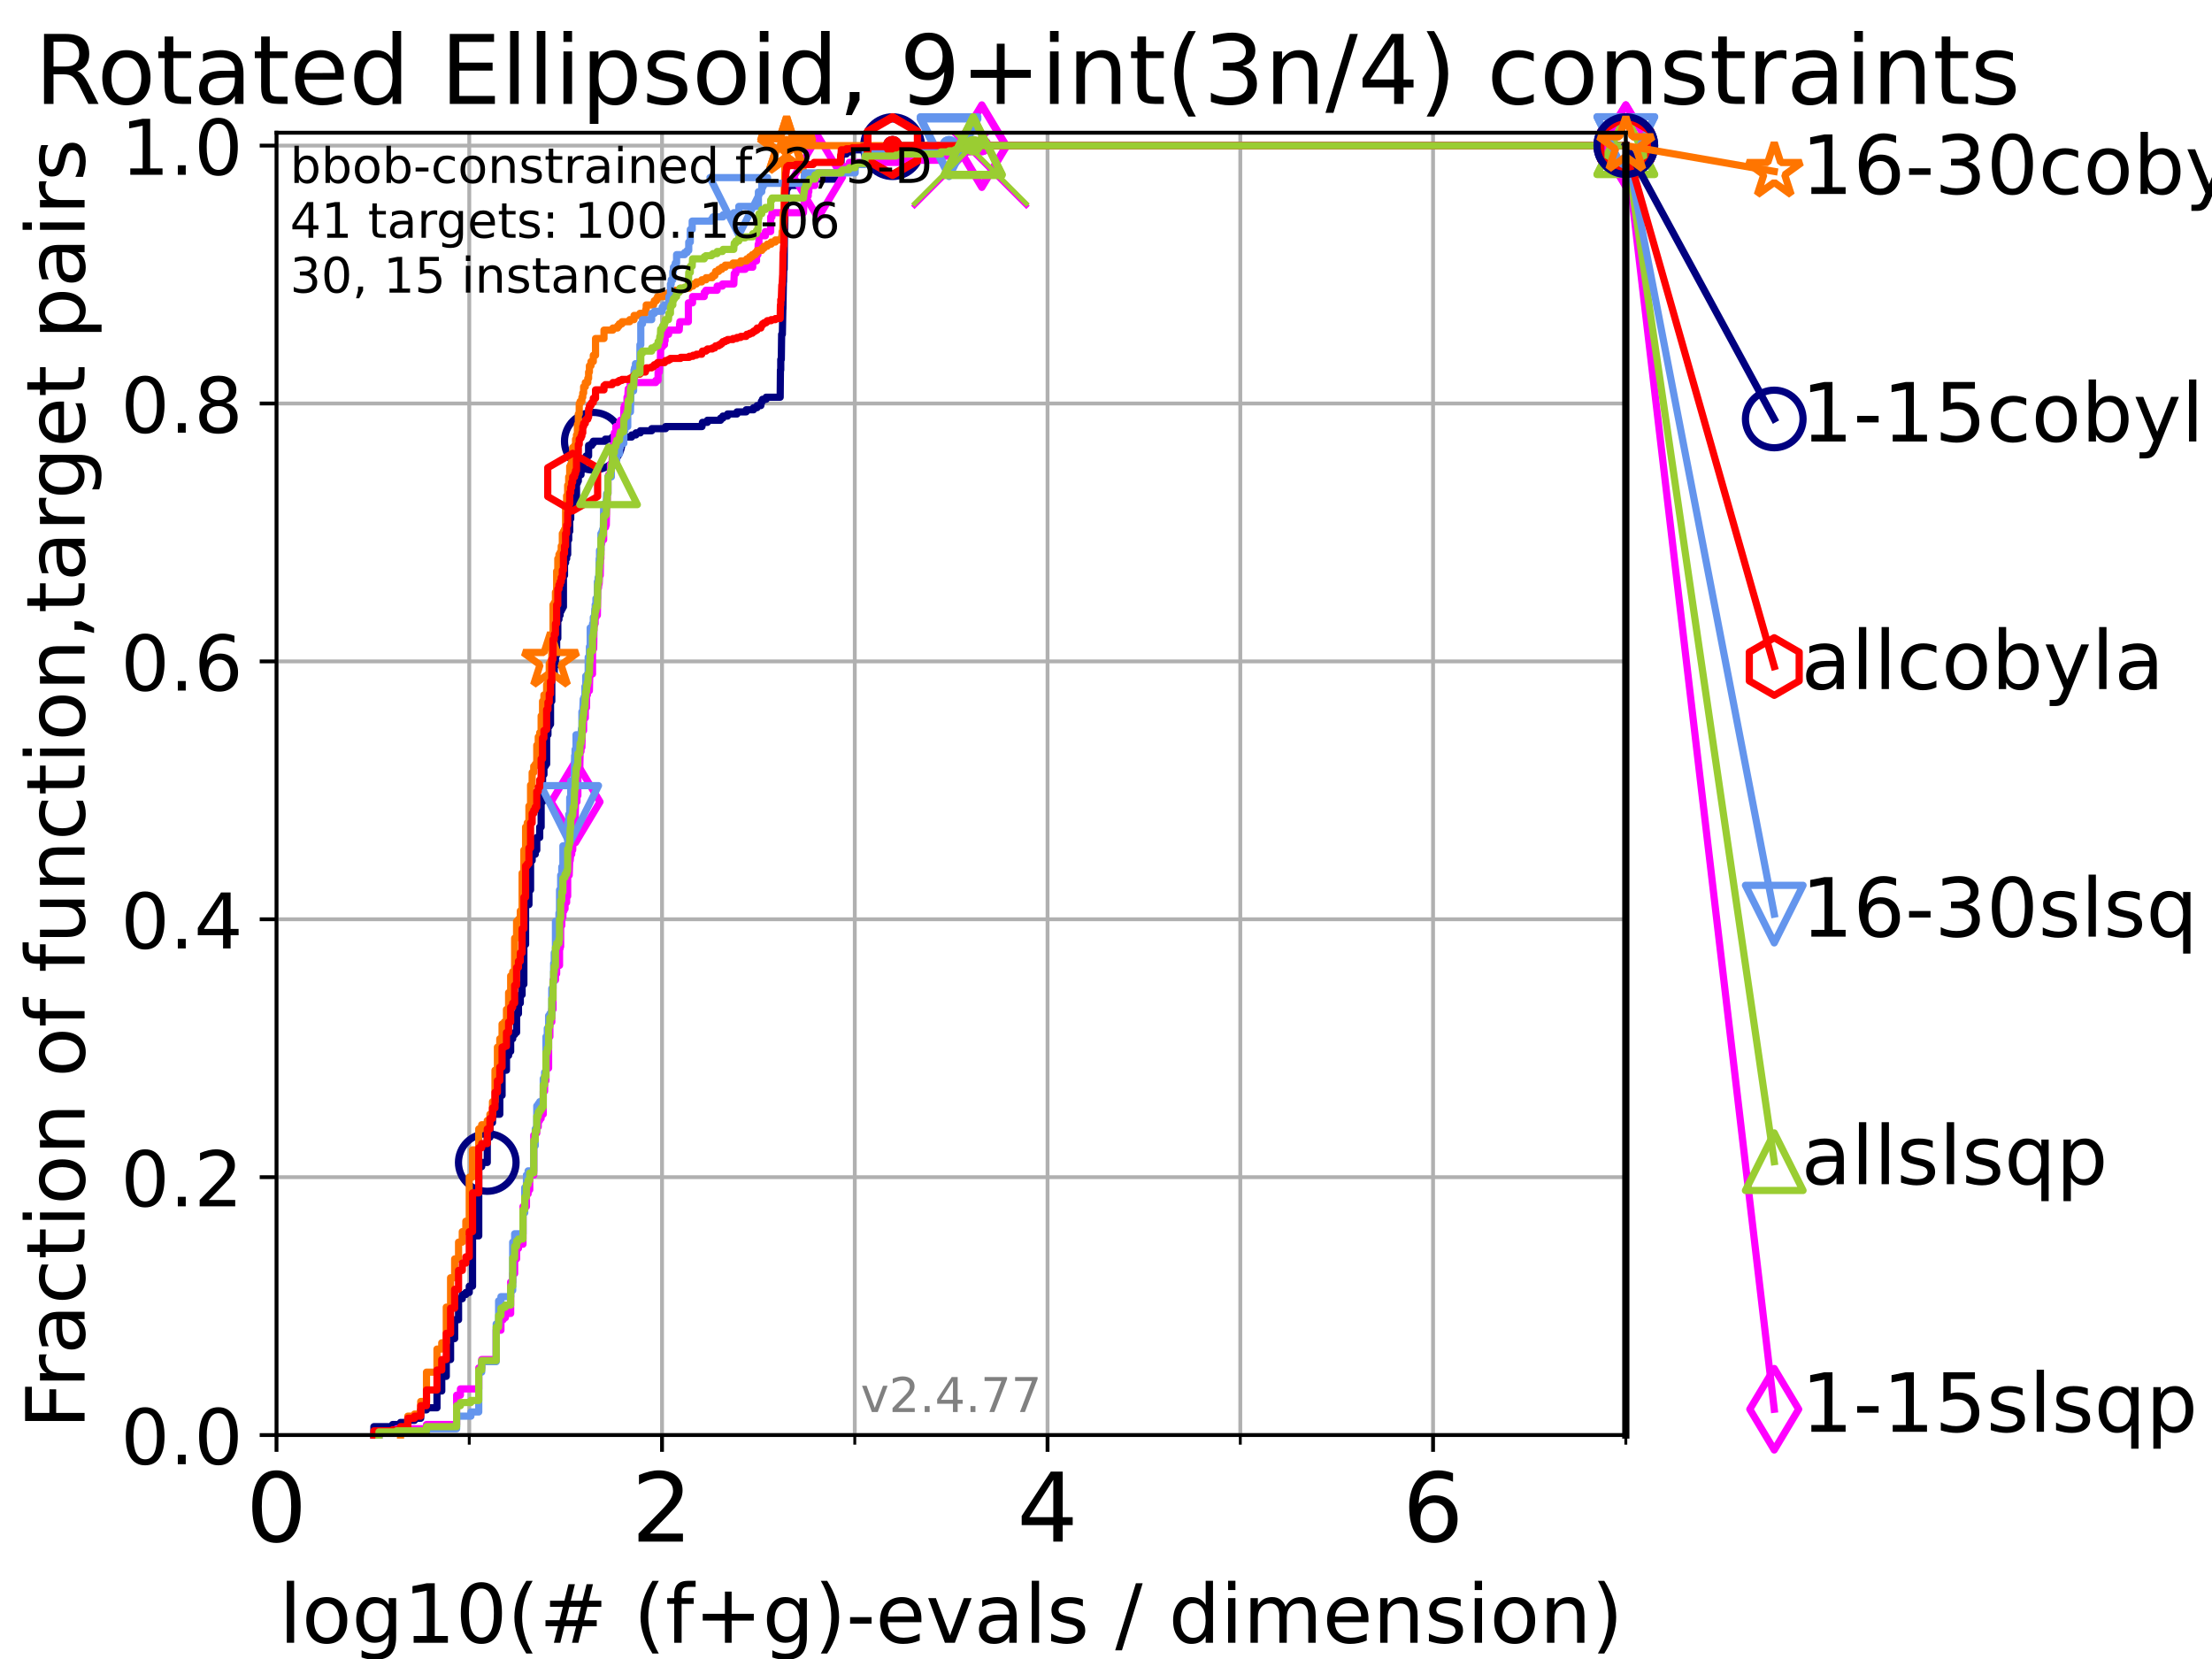<?xml version="1.0" encoding="utf-8" standalone="no"?>
<!DOCTYPE svg PUBLIC "-//W3C//DTD SVG 1.1//EN"
  "http://www.w3.org/Graphics/SVG/1.1/DTD/svg11.dtd">
<!-- Created with matplotlib (https://matplotlib.org/) -->
<svg height="345.6pt" version="1.1" viewBox="0 0 460.8 345.6" width="460.8pt" xmlns="http://www.w3.org/2000/svg" xmlns:xlink="http://www.w3.org/1999/xlink">
 <defs>
  <style type="text/css">*{stroke-linecap:butt;stroke-linejoin:round;}</style>
 </defs>
 <g id="figure_1">
  <g id="patch_1">
   <path d="M 0 345.6 
L 460.8 345.6 
L 460.8 0 
L 0 0 
z
" style="fill:#ffffff;"/>
  </g>
  <g id="axes_1">
   <g id="patch_2">
    <path d="M 57.6 298.944 
L 338.688 298.944 
L 338.688 27.648 
L 57.6 27.648 
z
" style="fill:#ffffff;"/>
   </g>
   <g id="matplotlib.axis_1">
    <g id="xtick_1">
     <g id="line2d_1">
      <path clip-path="url(#p9fc6141d77)" d="M 57.6 298.944 
L 57.6 27.648 
" style="fill:none;stroke:#b0b0b0;stroke-linecap:square;stroke-width:0.8;"/>
     </g>
     <g id="line2d_2">
      <defs>
       <path d="M 0 0 
L 0 3.5 
" id="mcebead9438" style="stroke:#000000;stroke-width:0.8;"/>
      </defs>
      <g>
       <use style="stroke:#000000;stroke-width:0.8;" x="57.6" xlink:href="#mcebead9438" y="298.944"/>
      </g>
     </g>
     <g id="text_1">
      <!-- 0 -->
      <g transform="translate(51.237 321.141)scale(0.2 -0.2)">
       <defs>
        <path d="M 31.781 66.406 
Q 24.172 66.406 20.328 58.906 
Q 16.5 51.422 16.5 36.375 
Q 16.5 21.391 20.328 13.891 
Q 24.172 6.391 31.781 6.391 
Q 39.453 6.391 43.281 13.891 
Q 47.125 21.391 47.125 36.375 
Q 47.125 51.422 43.281 58.906 
Q 39.453 66.406 31.781 66.406 
z
M 31.781 74.219 
Q 44.047 74.219 50.516 64.516 
Q 56.984 54.828 56.984 36.375 
Q 56.984 17.969 50.516 8.266 
Q 44.047 -1.422 31.781 -1.422 
Q 19.531 -1.422 13.062 8.266 
Q 6.594 17.969 6.594 36.375 
Q 6.594 54.828 13.062 64.516 
Q 19.531 74.219 31.781 74.219 
z
" id="DejaVuSans-48"/>
       </defs>
       <use xlink:href="#DejaVuSans-48"/>
      </g>
     </g>
    </g>
    <g id="xtick_2">
     <g id="line2d_3">
      <path clip-path="url(#p9fc6141d77)" d="M 137.911 298.944 
L 137.911 27.648 
" style="fill:none;stroke:#b0b0b0;stroke-linecap:square;stroke-width:0.8;"/>
     </g>
     <g id="line2d_4">
      <g>
       <use style="stroke:#000000;stroke-width:0.8;" x="137.911" xlink:href="#mcebead9438" y="298.944"/>
      </g>
     </g>
     <g id="text_2">
      <!-- 2 -->
      <g transform="translate(131.548 321.141)scale(0.2 -0.2)">
       <defs>
        <path d="M 19.188 8.297 
L 53.609 8.297 
L 53.609 0 
L 7.328 0 
L 7.328 8.297 
Q 12.938 14.109 22.625 23.891 
Q 32.328 33.688 34.812 36.531 
Q 39.547 41.844 41.422 45.531 
Q 43.312 49.219 43.312 52.781 
Q 43.312 58.594 39.234 62.25 
Q 35.156 65.922 28.609 65.922 
Q 23.969 65.922 18.812 64.312 
Q 13.672 62.703 7.812 59.422 
L 7.812 69.391 
Q 13.766 71.781 18.938 73 
Q 24.125 74.219 28.422 74.219 
Q 39.75 74.219 46.484 68.547 
Q 53.219 62.891 53.219 53.422 
Q 53.219 48.922 51.531 44.891 
Q 49.859 40.875 45.406 35.406 
Q 44.188 33.984 37.641 27.219 
Q 31.109 20.453 19.188 8.297 
z
" id="DejaVuSans-50"/>
       </defs>
       <use xlink:href="#DejaVuSans-50"/>
      </g>
     </g>
    </g>
    <g id="xtick_3">
     <g id="line2d_5">
      <path clip-path="url(#p9fc6141d77)" d="M 218.222 298.944 
L 218.222 27.648 
" style="fill:none;stroke:#b0b0b0;stroke-linecap:square;stroke-width:0.8;"/>
     </g>
     <g id="line2d_6">
      <g>
       <use style="stroke:#000000;stroke-width:0.8;" x="218.222" xlink:href="#mcebead9438" y="298.944"/>
      </g>
     </g>
     <g id="text_3">
      <!-- 4 -->
      <g transform="translate(211.859 321.141)scale(0.2 -0.2)">
       <defs>
        <path d="M 37.797 64.312 
L 12.891 25.391 
L 37.797 25.391 
z
M 35.203 72.906 
L 47.609 72.906 
L 47.609 25.391 
L 58.016 25.391 
L 58.016 17.188 
L 47.609 17.188 
L 47.609 0 
L 37.797 0 
L 37.797 17.188 
L 4.891 17.188 
L 4.891 26.703 
z
" id="DejaVuSans-52"/>
       </defs>
       <use xlink:href="#DejaVuSans-52"/>
      </g>
     </g>
    </g>
    <g id="xtick_4">
     <g id="line2d_7">
      <path clip-path="url(#p9fc6141d77)" d="M 298.533 298.944 
L 298.533 27.648 
" style="fill:none;stroke:#b0b0b0;stroke-linecap:square;stroke-width:0.8;"/>
     </g>
     <g id="line2d_8">
      <g>
       <use style="stroke:#000000;stroke-width:0.8;" x="298.533" xlink:href="#mcebead9438" y="298.944"/>
      </g>
     </g>
     <g id="text_4">
      <!-- 6 -->
      <g transform="translate(292.17 321.141)scale(0.2 -0.2)">
       <defs>
        <path d="M 33.016 40.375 
Q 26.375 40.375 22.484 35.828 
Q 18.609 31.297 18.609 23.391 
Q 18.609 15.531 22.484 10.953 
Q 26.375 6.391 33.016 6.391 
Q 39.656 6.391 43.531 10.953 
Q 47.406 15.531 47.406 23.391 
Q 47.406 31.297 43.531 35.828 
Q 39.656 40.375 33.016 40.375 
z
M 52.594 71.297 
L 52.594 62.312 
Q 48.875 64.062 45.094 64.984 
Q 41.312 65.922 37.594 65.922 
Q 27.828 65.922 22.672 59.328 
Q 17.531 52.734 16.797 39.406 
Q 19.672 43.656 24.016 45.922 
Q 28.375 48.188 33.594 48.188 
Q 44.578 48.188 50.953 41.516 
Q 57.328 34.859 57.328 23.391 
Q 57.328 12.156 50.688 5.359 
Q 44.047 -1.422 33.016 -1.422 
Q 20.359 -1.422 13.672 8.266 
Q 6.984 17.969 6.984 36.375 
Q 6.984 53.656 15.188 63.938 
Q 23.391 74.219 37.203 74.219 
Q 40.922 74.219 44.703 73.484 
Q 48.484 72.75 52.594 71.297 
z
" id="DejaVuSans-54"/>
       </defs>
       <use xlink:href="#DejaVuSans-54"/>
      </g>
     </g>
    </g>
    <g id="xtick_5">
     <g id="line2d_9">
      <path clip-path="url(#p9fc6141d77)" d="M 97.755 298.944 
L 97.755 27.648 
" style="fill:none;stroke:#b0b0b0;stroke-linecap:square;stroke-width:0.8;"/>
     </g>
     <g id="line2d_10">
      <defs>
       <path d="M 0 0 
L 0 2 
" id="m1cc29c281d" style="stroke:#000000;stroke-width:0.6;"/>
      </defs>
      <g>
       <use style="stroke:#000000;stroke-width:0.6;" x="97.755" xlink:href="#m1cc29c281d" y="298.944"/>
      </g>
     </g>
    </g>
    <g id="xtick_6">
     <g id="line2d_11">
      <path clip-path="url(#p9fc6141d77)" d="M 178.066 298.944 
L 178.066 27.648 
" style="fill:none;stroke:#b0b0b0;stroke-linecap:square;stroke-width:0.8;"/>
     </g>
     <g id="line2d_12">
      <g>
       <use style="stroke:#000000;stroke-width:0.6;" x="178.066" xlink:href="#m1cc29c281d" y="298.944"/>
      </g>
     </g>
    </g>
    <g id="xtick_7">
     <g id="line2d_13">
      <path clip-path="url(#p9fc6141d77)" d="M 258.377 298.944 
L 258.377 27.648 
" style="fill:none;stroke:#b0b0b0;stroke-linecap:square;stroke-width:0.8;"/>
     </g>
     <g id="line2d_14">
      <g>
       <use style="stroke:#000000;stroke-width:0.6;" x="258.377" xlink:href="#m1cc29c281d" y="298.944"/>
      </g>
     </g>
    </g>
    <g id="xtick_8">
     <g id="line2d_15">
      <path clip-path="url(#p9fc6141d77)" d="M 338.688 298.944 
L 338.688 27.648 
" style="fill:none;stroke:#b0b0b0;stroke-linecap:square;stroke-width:0.8;"/>
     </g>
     <g id="line2d_16">
      <g>
       <use style="stroke:#000000;stroke-width:0.6;" x="338.688" xlink:href="#m1cc29c281d" y="298.944"/>
      </g>
     </g>
    </g>
    <g id="text_5">
     <!-- log10(# (f+g)-evals / dimension) -->
     <g transform="translate(58.145 342.218)scale(0.17 -0.17)">
      <defs>
       <path d="M 9.422 75.984 
L 18.406 75.984 
L 18.406 0 
L 9.422 0 
z
" id="DejaVuSans-108"/>
       <path d="M 30.609 48.391 
Q 23.391 48.391 19.188 42.75 
Q 14.984 37.109 14.984 27.297 
Q 14.984 17.484 19.156 11.844 
Q 23.344 6.203 30.609 6.203 
Q 37.797 6.203 41.984 11.859 
Q 46.188 17.531 46.188 27.297 
Q 46.188 37.016 41.984 42.703 
Q 37.797 48.391 30.609 48.391 
z
M 30.609 56 
Q 42.328 56 49.016 48.375 
Q 55.719 40.766 55.719 27.297 
Q 55.719 13.875 49.016 6.219 
Q 42.328 -1.422 30.609 -1.422 
Q 18.844 -1.422 12.172 6.219 
Q 5.516 13.875 5.516 27.297 
Q 5.516 40.766 12.172 48.375 
Q 18.844 56 30.609 56 
z
" id="DejaVuSans-111"/>
       <path d="M 45.406 27.984 
Q 45.406 37.75 41.375 43.109 
Q 37.359 48.484 30.078 48.484 
Q 22.859 48.484 18.828 43.109 
Q 14.797 37.75 14.797 27.984 
Q 14.797 18.266 18.828 12.891 
Q 22.859 7.516 30.078 7.516 
Q 37.359 7.516 41.375 12.891 
Q 45.406 18.266 45.406 27.984 
z
M 54.391 6.781 
Q 54.391 -7.172 48.188 -13.984 
Q 42 -20.797 29.203 -20.797 
Q 24.469 -20.797 20.266 -20.094 
Q 16.062 -19.391 12.109 -17.922 
L 12.109 -9.188 
Q 16.062 -11.328 19.922 -12.344 
Q 23.781 -13.375 27.781 -13.375 
Q 36.625 -13.375 41.016 -8.766 
Q 45.406 -4.156 45.406 5.172 
L 45.406 9.625 
Q 42.625 4.781 38.281 2.391 
Q 33.938 0 27.875 0 
Q 17.828 0 11.672 7.656 
Q 5.516 15.328 5.516 27.984 
Q 5.516 40.672 11.672 48.328 
Q 17.828 56 27.875 56 
Q 33.938 56 38.281 53.609 
Q 42.625 51.219 45.406 46.391 
L 45.406 54.688 
L 54.391 54.688 
z
" id="DejaVuSans-103"/>
       <path d="M 12.406 8.297 
L 28.516 8.297 
L 28.516 63.922 
L 10.984 60.406 
L 10.984 69.391 
L 28.422 72.906 
L 38.281 72.906 
L 38.281 8.297 
L 54.391 8.297 
L 54.391 0 
L 12.406 0 
z
" id="DejaVuSans-49"/>
       <path d="M 31 75.875 
Q 24.469 64.656 21.281 53.656 
Q 18.109 42.672 18.109 31.391 
Q 18.109 20.125 21.312 9.062 
Q 24.516 -2 31 -13.188 
L 23.188 -13.188 
Q 15.875 -1.703 12.234 9.375 
Q 8.594 20.453 8.594 31.391 
Q 8.594 42.281 12.203 53.312 
Q 15.828 64.359 23.188 75.875 
z
" id="DejaVuSans-40"/>
       <path d="M 51.125 44 
L 36.922 44 
L 32.812 27.688 
L 47.125 27.688 
z
M 43.797 71.781 
L 38.719 51.516 
L 52.984 51.516 
L 58.109 71.781 
L 65.922 71.781 
L 60.891 51.516 
L 76.125 51.516 
L 76.125 44 
L 58.984 44 
L 54.984 27.688 
L 70.516 27.688 
L 70.516 20.219 
L 53.078 20.219 
L 48 0 
L 40.188 0 
L 45.219 20.219 
L 30.906 20.219 
L 25.875 0 
L 18.016 0 
L 23.094 20.219 
L 7.719 20.219 
L 7.719 27.688 
L 24.906 27.688 
L 29 44 
L 13.281 44 
L 13.281 51.516 
L 30.906 51.516 
L 35.891 71.781 
z
" id="DejaVuSans-35"/>
       <path id="DejaVuSans-32"/>
       <path d="M 37.109 75.984 
L 37.109 68.5 
L 28.516 68.5 
Q 23.688 68.5 21.797 66.547 
Q 19.922 64.594 19.922 59.516 
L 19.922 54.688 
L 34.719 54.688 
L 34.719 47.703 
L 19.922 47.703 
L 19.922 0 
L 10.891 0 
L 10.891 47.703 
L 2.297 47.703 
L 2.297 54.688 
L 10.891 54.688 
L 10.891 58.5 
Q 10.891 67.625 15.141 71.797 
Q 19.391 75.984 28.609 75.984 
z
" id="DejaVuSans-102"/>
       <path d="M 46 62.703 
L 46 35.5 
L 73.188 35.5 
L 73.188 27.203 
L 46 27.203 
L 46 0 
L 37.797 0 
L 37.797 27.203 
L 10.594 27.203 
L 10.594 35.5 
L 37.797 35.5 
L 37.797 62.703 
z
" id="DejaVuSans-43"/>
       <path d="M 8.016 75.875 
L 15.828 75.875 
Q 23.141 64.359 26.781 53.312 
Q 30.422 42.281 30.422 31.391 
Q 30.422 20.453 26.781 9.375 
Q 23.141 -1.703 15.828 -13.188 
L 8.016 -13.188 
Q 14.5 -2 17.703 9.062 
Q 20.906 20.125 20.906 31.391 
Q 20.906 42.672 17.703 53.656 
Q 14.5 64.656 8.016 75.875 
z
" id="DejaVuSans-41"/>
       <path d="M 4.891 31.391 
L 31.203 31.391 
L 31.203 23.391 
L 4.891 23.391 
z
" id="DejaVuSans-45"/>
       <path d="M 56.203 29.594 
L 56.203 25.203 
L 14.891 25.203 
Q 15.484 15.922 20.484 11.062 
Q 25.484 6.203 34.422 6.203 
Q 39.594 6.203 44.453 7.469 
Q 49.312 8.734 54.109 11.281 
L 54.109 2.781 
Q 49.266 0.734 44.188 -0.344 
Q 39.109 -1.422 33.891 -1.422 
Q 20.797 -1.422 13.156 6.188 
Q 5.516 13.812 5.516 26.812 
Q 5.516 40.234 12.766 48.109 
Q 20.016 56 32.328 56 
Q 43.359 56 49.781 48.891 
Q 56.203 41.797 56.203 29.594 
z
M 47.219 32.234 
Q 47.125 39.594 43.094 43.984 
Q 39.062 48.391 32.422 48.391 
Q 24.906 48.391 20.391 44.141 
Q 15.875 39.891 15.188 32.172 
z
" id="DejaVuSans-101"/>
       <path d="M 2.984 54.688 
L 12.5 54.688 
L 29.594 8.797 
L 46.688 54.688 
L 56.203 54.688 
L 35.688 0 
L 23.484 0 
z
" id="DejaVuSans-118"/>
       <path d="M 34.281 27.484 
Q 23.391 27.484 19.188 25 
Q 14.984 22.516 14.984 16.5 
Q 14.984 11.719 18.141 8.906 
Q 21.297 6.109 26.703 6.109 
Q 34.188 6.109 38.703 11.406 
Q 43.219 16.703 43.219 25.484 
L 43.219 27.484 
z
M 52.203 31.203 
L 52.203 0 
L 43.219 0 
L 43.219 8.297 
Q 40.141 3.328 35.547 0.953 
Q 30.953 -1.422 24.312 -1.422 
Q 15.922 -1.422 10.953 3.297 
Q 6 8.016 6 15.922 
Q 6 25.141 12.172 29.828 
Q 18.359 34.516 30.609 34.516 
L 43.219 34.516 
L 43.219 35.406 
Q 43.219 41.609 39.141 45 
Q 35.062 48.391 27.688 48.391 
Q 23 48.391 18.547 47.266 
Q 14.109 46.141 10.016 43.891 
L 10.016 52.203 
Q 14.938 54.109 19.578 55.047 
Q 24.219 56 28.609 56 
Q 40.484 56 46.344 49.844 
Q 52.203 43.703 52.203 31.203 
z
" id="DejaVuSans-97"/>
       <path d="M 44.281 53.078 
L 44.281 44.578 
Q 40.484 46.531 36.375 47.5 
Q 32.281 48.484 27.875 48.484 
Q 21.188 48.484 17.844 46.438 
Q 14.5 44.391 14.5 40.281 
Q 14.5 37.156 16.891 35.375 
Q 19.281 33.594 26.516 31.984 
L 29.594 31.297 
Q 39.156 29.25 43.188 25.516 
Q 47.219 21.781 47.219 15.094 
Q 47.219 7.469 41.188 3.016 
Q 35.156 -1.422 24.609 -1.422 
Q 20.219 -1.422 15.453 -0.562 
Q 10.688 0.297 5.422 2 
L 5.422 11.281 
Q 10.406 8.688 15.234 7.391 
Q 20.062 6.109 24.812 6.109 
Q 31.156 6.109 34.562 8.281 
Q 37.984 10.453 37.984 14.406 
Q 37.984 18.062 35.516 20.016 
Q 33.062 21.969 24.703 23.781 
L 21.578 24.516 
Q 13.234 26.266 9.516 29.906 
Q 5.812 33.547 5.812 39.891 
Q 5.812 47.609 11.281 51.797 
Q 16.75 56 26.812 56 
Q 31.781 56 36.172 55.266 
Q 40.578 54.547 44.281 53.078 
z
" id="DejaVuSans-115"/>
       <path d="M 25.391 72.906 
L 33.688 72.906 
L 8.297 -9.281 
L 0 -9.281 
z
" id="DejaVuSans-47"/>
       <path d="M 45.406 46.391 
L 45.406 75.984 
L 54.391 75.984 
L 54.391 0 
L 45.406 0 
L 45.406 8.203 
Q 42.578 3.328 38.25 0.953 
Q 33.938 -1.422 27.875 -1.422 
Q 17.969 -1.422 11.734 6.484 
Q 5.516 14.406 5.516 27.297 
Q 5.516 40.188 11.734 48.094 
Q 17.969 56 27.875 56 
Q 33.938 56 38.25 53.625 
Q 42.578 51.266 45.406 46.391 
z
M 14.797 27.297 
Q 14.797 17.391 18.875 11.75 
Q 22.953 6.109 30.078 6.109 
Q 37.203 6.109 41.297 11.75 
Q 45.406 17.391 45.406 27.297 
Q 45.406 37.203 41.297 42.844 
Q 37.203 48.484 30.078 48.484 
Q 22.953 48.484 18.875 42.844 
Q 14.797 37.203 14.797 27.297 
z
" id="DejaVuSans-100"/>
       <path d="M 9.422 54.688 
L 18.406 54.688 
L 18.406 0 
L 9.422 0 
z
M 9.422 75.984 
L 18.406 75.984 
L 18.406 64.594 
L 9.422 64.594 
z
" id="DejaVuSans-105"/>
       <path d="M 52 44.188 
Q 55.375 50.25 60.062 53.125 
Q 64.75 56 71.094 56 
Q 79.641 56 84.281 50.016 
Q 88.922 44.047 88.922 33.016 
L 88.922 0 
L 79.891 0 
L 79.891 32.719 
Q 79.891 40.578 77.094 44.375 
Q 74.312 48.188 68.609 48.188 
Q 61.625 48.188 57.562 43.547 
Q 53.516 38.922 53.516 30.906 
L 53.516 0 
L 44.484 0 
L 44.484 32.719 
Q 44.484 40.625 41.703 44.406 
Q 38.922 48.188 33.109 48.188 
Q 26.219 48.188 22.156 43.531 
Q 18.109 38.875 18.109 30.906 
L 18.109 0 
L 9.078 0 
L 9.078 54.688 
L 18.109 54.688 
L 18.109 46.188 
Q 21.188 51.219 25.484 53.609 
Q 29.781 56 35.688 56 
Q 41.656 56 45.828 52.969 
Q 50 49.953 52 44.188 
z
" id="DejaVuSans-109"/>
       <path d="M 54.891 33.016 
L 54.891 0 
L 45.906 0 
L 45.906 32.719 
Q 45.906 40.484 42.875 44.328 
Q 39.844 48.188 33.797 48.188 
Q 26.516 48.188 22.312 43.547 
Q 18.109 38.922 18.109 30.906 
L 18.109 0 
L 9.078 0 
L 9.078 54.688 
L 18.109 54.688 
L 18.109 46.188 
Q 21.344 51.125 25.703 53.562 
Q 30.078 56 35.797 56 
Q 45.219 56 50.047 50.172 
Q 54.891 44.344 54.891 33.016 
z
" id="DejaVuSans-110"/>
      </defs>
      <use xlink:href="#DejaVuSans-108"/>
      <use x="27.783" xlink:href="#DejaVuSans-111"/>
      <use x="88.965" xlink:href="#DejaVuSans-103"/>
      <use x="152.441" xlink:href="#DejaVuSans-49"/>
      <use x="216.064" xlink:href="#DejaVuSans-48"/>
      <use x="279.688" xlink:href="#DejaVuSans-40"/>
      <use x="318.701" xlink:href="#DejaVuSans-35"/>
      <use x="402.49" xlink:href="#DejaVuSans-32"/>
      <use x="434.277" xlink:href="#DejaVuSans-40"/>
      <use x="473.291" xlink:href="#DejaVuSans-102"/>
      <use x="508.496" xlink:href="#DejaVuSans-43"/>
      <use x="592.285" xlink:href="#DejaVuSans-103"/>
      <use x="655.762" xlink:href="#DejaVuSans-41"/>
      <use x="694.775" xlink:href="#DejaVuSans-45"/>
      <use x="730.859" xlink:href="#DejaVuSans-101"/>
      <use x="792.383" xlink:href="#DejaVuSans-118"/>
      <use x="851.562" xlink:href="#DejaVuSans-97"/>
      <use x="912.842" xlink:href="#DejaVuSans-108"/>
      <use x="940.625" xlink:href="#DejaVuSans-115"/>
      <use x="992.725" xlink:href="#DejaVuSans-32"/>
      <use x="1024.512" xlink:href="#DejaVuSans-47"/>
      <use x="1058.203" xlink:href="#DejaVuSans-32"/>
      <use x="1089.99" xlink:href="#DejaVuSans-100"/>
      <use x="1153.467" xlink:href="#DejaVuSans-105"/>
      <use x="1181.25" xlink:href="#DejaVuSans-109"/>
      <use x="1278.662" xlink:href="#DejaVuSans-101"/>
      <use x="1340.186" xlink:href="#DejaVuSans-110"/>
      <use x="1403.564" xlink:href="#DejaVuSans-115"/>
      <use x="1455.664" xlink:href="#DejaVuSans-105"/>
      <use x="1483.447" xlink:href="#DejaVuSans-111"/>
      <use x="1544.629" xlink:href="#DejaVuSans-110"/>
      <use x="1608.008" xlink:href="#DejaVuSans-41"/>
     </g>
    </g>
   </g>
   <g id="matplotlib.axis_2">
    <g id="ytick_1">
     <g id="line2d_17">
      <path clip-path="url(#p9fc6141d77)" d="M 57.6 298.944 
L 338.688 298.944 
" style="fill:none;stroke:#b0b0b0;stroke-linecap:square;stroke-width:0.8;"/>
     </g>
     <g id="line2d_18">
      <defs>
       <path d="M 0 0 
L -3.5 0 
" id="m633fe77e0c" style="stroke:#000000;stroke-width:0.8;"/>
      </defs>
      <g>
       <use style="stroke:#000000;stroke-width:0.8;" x="57.6" xlink:href="#m633fe77e0c" y="298.944"/>
      </g>
     </g>
     <g id="text_6">
      <!-- 0.0 -->
      <g transform="translate(25.155 305.023)scale(0.16 -0.16)">
       <defs>
        <path d="M 10.688 12.406 
L 21 12.406 
L 21 0 
L 10.688 0 
z
" id="DejaVuSans-46"/>
       </defs>
       <use xlink:href="#DejaVuSans-48"/>
       <use x="63.623" xlink:href="#DejaVuSans-46"/>
       <use x="95.41" xlink:href="#DejaVuSans-48"/>
      </g>
     </g>
    </g>
    <g id="ytick_2">
     <g id="line2d_19">
      <path clip-path="url(#p9fc6141d77)" d="M 57.6 245.222 
L 338.688 245.222 
" style="fill:none;stroke:#b0b0b0;stroke-linecap:square;stroke-width:0.8;"/>
     </g>
     <g id="line2d_20">
      <g>
       <use style="stroke:#000000;stroke-width:0.8;" x="57.6" xlink:href="#m633fe77e0c" y="245.222"/>
      </g>
     </g>
     <g id="text_7">
      <!-- 0.2 -->
      <g transform="translate(25.155 251.301)scale(0.16 -0.16)">
       <use xlink:href="#DejaVuSans-48"/>
       <use x="63.623" xlink:href="#DejaVuSans-46"/>
       <use x="95.41" xlink:href="#DejaVuSans-50"/>
      </g>
     </g>
    </g>
    <g id="ytick_3">
     <g id="line2d_21">
      <path clip-path="url(#p9fc6141d77)" d="M 57.6 191.5 
L 338.688 191.5 
" style="fill:none;stroke:#b0b0b0;stroke-linecap:square;stroke-width:0.8;"/>
     </g>
     <g id="line2d_22">
      <g>
       <use style="stroke:#000000;stroke-width:0.8;" x="57.6" xlink:href="#m633fe77e0c" y="191.5"/>
      </g>
     </g>
     <g id="text_8">
      <!-- 0.4 -->
      <g transform="translate(25.155 197.579)scale(0.16 -0.16)">
       <use xlink:href="#DejaVuSans-48"/>
       <use x="63.623" xlink:href="#DejaVuSans-46"/>
       <use x="95.41" xlink:href="#DejaVuSans-52"/>
      </g>
     </g>
    </g>
    <g id="ytick_4">
     <g id="line2d_23">
      <path clip-path="url(#p9fc6141d77)" d="M 57.6 137.778 
L 338.688 137.778 
" style="fill:none;stroke:#b0b0b0;stroke-linecap:square;stroke-width:0.8;"/>
     </g>
     <g id="line2d_24">
      <g>
       <use style="stroke:#000000;stroke-width:0.8;" x="57.6" xlink:href="#m633fe77e0c" y="137.778"/>
      </g>
     </g>
     <g id="text_9">
      <!-- 0.6 -->
      <g transform="translate(25.155 143.857)scale(0.16 -0.16)">
       <use xlink:href="#DejaVuSans-48"/>
       <use x="63.623" xlink:href="#DejaVuSans-46"/>
       <use x="95.41" xlink:href="#DejaVuSans-54"/>
      </g>
     </g>
    </g>
    <g id="ytick_5">
     <g id="line2d_25">
      <path clip-path="url(#p9fc6141d77)" d="M 57.6 84.056 
L 338.688 84.056 
" style="fill:none;stroke:#b0b0b0;stroke-linecap:square;stroke-width:0.8;"/>
     </g>
     <g id="line2d_26">
      <g>
       <use style="stroke:#000000;stroke-width:0.8;" x="57.6" xlink:href="#m633fe77e0c" y="84.056"/>
      </g>
     </g>
     <g id="text_10">
      <!-- 0.8 -->
      <g transform="translate(25.155 90.135)scale(0.16 -0.16)">
       <defs>
        <path d="M 31.781 34.625 
Q 24.75 34.625 20.719 30.859 
Q 16.703 27.094 16.703 20.516 
Q 16.703 13.922 20.719 10.156 
Q 24.75 6.391 31.781 6.391 
Q 38.812 6.391 42.859 10.172 
Q 46.922 13.969 46.922 20.516 
Q 46.922 27.094 42.891 30.859 
Q 38.875 34.625 31.781 34.625 
z
M 21.922 38.812 
Q 15.578 40.375 12.031 44.719 
Q 8.5 49.078 8.5 55.328 
Q 8.5 64.062 14.719 69.141 
Q 20.953 74.219 31.781 74.219 
Q 42.672 74.219 48.875 69.141 
Q 55.078 64.062 55.078 55.328 
Q 55.078 49.078 51.531 44.719 
Q 48 40.375 41.703 38.812 
Q 48.828 37.156 52.797 32.312 
Q 56.781 27.484 56.781 20.516 
Q 56.781 9.906 50.312 4.234 
Q 43.844 -1.422 31.781 -1.422 
Q 19.734 -1.422 13.25 4.234 
Q 6.781 9.906 6.781 20.516 
Q 6.781 27.484 10.781 32.312 
Q 14.797 37.156 21.922 38.812 
z
M 18.312 54.391 
Q 18.312 48.734 21.844 45.562 
Q 25.391 42.391 31.781 42.391 
Q 38.141 42.391 41.719 45.562 
Q 45.312 48.734 45.312 54.391 
Q 45.312 60.062 41.719 63.234 
Q 38.141 66.406 31.781 66.406 
Q 25.391 66.406 21.844 63.234 
Q 18.312 60.062 18.312 54.391 
z
" id="DejaVuSans-56"/>
       </defs>
       <use xlink:href="#DejaVuSans-48"/>
       <use x="63.623" xlink:href="#DejaVuSans-46"/>
       <use x="95.41" xlink:href="#DejaVuSans-56"/>
      </g>
     </g>
    </g>
    <g id="ytick_6">
     <g id="line2d_27">
      <path clip-path="url(#p9fc6141d77)" d="M 57.6 30.334 
L 338.688 30.334 
" style="fill:none;stroke:#b0b0b0;stroke-linecap:square;stroke-width:0.8;"/>
     </g>
     <g id="line2d_28">
      <g>
       <use style="stroke:#000000;stroke-width:0.8;" x="57.6" xlink:href="#m633fe77e0c" y="30.334"/>
      </g>
     </g>
     <g id="text_11">
      <!-- 1.0 -->
      <g transform="translate(25.155 36.413)scale(0.16 -0.16)">
       <use xlink:href="#DejaVuSans-49"/>
       <use x="63.623" xlink:href="#DejaVuSans-46"/>
       <use x="95.41" xlink:href="#DejaVuSans-48"/>
      </g>
     </g>
    </g>
    <g id="text_12">
     <!-- Fraction of function,target pairs -->
     <g transform="translate(17.62 297.681)rotate(-90)scale(0.17 -0.17)">
      <defs>
       <path d="M 9.812 72.906 
L 51.703 72.906 
L 51.703 64.594 
L 19.672 64.594 
L 19.672 43.109 
L 48.578 43.109 
L 48.578 34.812 
L 19.672 34.812 
L 19.672 0 
L 9.812 0 
z
" id="DejaVuSans-70"/>
       <path d="M 41.109 46.297 
Q 39.594 47.172 37.812 47.578 
Q 36.031 48 33.891 48 
Q 26.266 48 22.188 43.047 
Q 18.109 38.094 18.109 28.812 
L 18.109 0 
L 9.078 0 
L 9.078 54.688 
L 18.109 54.688 
L 18.109 46.188 
Q 20.953 51.172 25.484 53.578 
Q 30.031 56 36.531 56 
Q 37.453 56 38.578 55.875 
Q 39.703 55.766 41.062 55.516 
z
" id="DejaVuSans-114"/>
       <path d="M 48.781 52.594 
L 48.781 44.188 
Q 44.969 46.297 41.141 47.344 
Q 37.312 48.391 33.406 48.391 
Q 24.656 48.391 19.812 42.844 
Q 14.984 37.312 14.984 27.297 
Q 14.984 17.281 19.812 11.734 
Q 24.656 6.203 33.406 6.203 
Q 37.312 6.203 41.141 7.25 
Q 44.969 8.297 48.781 10.406 
L 48.781 2.094 
Q 45.016 0.344 40.984 -0.531 
Q 36.969 -1.422 32.422 -1.422 
Q 20.062 -1.422 12.781 6.344 
Q 5.516 14.109 5.516 27.297 
Q 5.516 40.672 12.859 48.328 
Q 20.219 56 33.016 56 
Q 37.156 56 41.109 55.141 
Q 45.062 54.297 48.781 52.594 
z
" id="DejaVuSans-99"/>
       <path d="M 18.312 70.219 
L 18.312 54.688 
L 36.812 54.688 
L 36.812 47.703 
L 18.312 47.703 
L 18.312 18.016 
Q 18.312 11.328 20.141 9.422 
Q 21.969 7.516 27.594 7.516 
L 36.812 7.516 
L 36.812 0 
L 27.594 0 
Q 17.188 0 13.234 3.875 
Q 9.281 7.766 9.281 18.016 
L 9.281 47.703 
L 2.688 47.703 
L 2.688 54.688 
L 9.281 54.688 
L 9.281 70.219 
z
" id="DejaVuSans-116"/>
       <path d="M 8.5 21.578 
L 8.5 54.688 
L 17.484 54.688 
L 17.484 21.922 
Q 17.484 14.156 20.5 10.266 
Q 23.531 6.391 29.594 6.391 
Q 36.859 6.391 41.078 11.031 
Q 45.312 15.672 45.312 23.688 
L 45.312 54.688 
L 54.297 54.688 
L 54.297 0 
L 45.312 0 
L 45.312 8.406 
Q 42.047 3.422 37.719 1 
Q 33.406 -1.422 27.688 -1.422 
Q 18.266 -1.422 13.375 4.438 
Q 8.5 10.297 8.5 21.578 
z
M 31.109 56 
z
" id="DejaVuSans-117"/>
       <path d="M 11.719 12.406 
L 22.016 12.406 
L 22.016 4 
L 14.016 -11.625 
L 7.719 -11.625 
L 11.719 4 
z
" id="DejaVuSans-44"/>
       <path d="M 18.109 8.203 
L 18.109 -20.797 
L 9.078 -20.797 
L 9.078 54.688 
L 18.109 54.688 
L 18.109 46.391 
Q 20.953 51.266 25.266 53.625 
Q 29.594 56 35.594 56 
Q 45.562 56 51.781 48.094 
Q 58.016 40.188 58.016 27.297 
Q 58.016 14.406 51.781 6.484 
Q 45.562 -1.422 35.594 -1.422 
Q 29.594 -1.422 25.266 0.953 
Q 20.953 3.328 18.109 8.203 
z
M 48.688 27.297 
Q 48.688 37.203 44.609 42.844 
Q 40.531 48.484 33.406 48.484 
Q 26.266 48.484 22.188 42.844 
Q 18.109 37.203 18.109 27.297 
Q 18.109 17.391 22.188 11.75 
Q 26.266 6.109 33.406 6.109 
Q 40.531 6.109 44.609 11.75 
Q 48.688 17.391 48.688 27.297 
z
" id="DejaVuSans-112"/>
      </defs>
      <use xlink:href="#DejaVuSans-70"/>
      <use x="50.27" xlink:href="#DejaVuSans-114"/>
      <use x="91.383" xlink:href="#DejaVuSans-97"/>
      <use x="152.662" xlink:href="#DejaVuSans-99"/>
      <use x="207.643" xlink:href="#DejaVuSans-116"/>
      <use x="246.852" xlink:href="#DejaVuSans-105"/>
      <use x="274.635" xlink:href="#DejaVuSans-111"/>
      <use x="335.816" xlink:href="#DejaVuSans-110"/>
      <use x="399.195" xlink:href="#DejaVuSans-32"/>
      <use x="430.982" xlink:href="#DejaVuSans-111"/>
      <use x="492.164" xlink:href="#DejaVuSans-102"/>
      <use x="527.369" xlink:href="#DejaVuSans-32"/>
      <use x="559.156" xlink:href="#DejaVuSans-102"/>
      <use x="594.361" xlink:href="#DejaVuSans-117"/>
      <use x="657.74" xlink:href="#DejaVuSans-110"/>
      <use x="721.119" xlink:href="#DejaVuSans-99"/>
      <use x="776.1" xlink:href="#DejaVuSans-116"/>
      <use x="815.309" xlink:href="#DejaVuSans-105"/>
      <use x="843.092" xlink:href="#DejaVuSans-111"/>
      <use x="904.273" xlink:href="#DejaVuSans-110"/>
      <use x="967.652" xlink:href="#DejaVuSans-44"/>
      <use x="999.439" xlink:href="#DejaVuSans-116"/>
      <use x="1038.648" xlink:href="#DejaVuSans-97"/>
      <use x="1099.928" xlink:href="#DejaVuSans-114"/>
      <use x="1139.291" xlink:href="#DejaVuSans-103"/>
      <use x="1202.768" xlink:href="#DejaVuSans-101"/>
      <use x="1264.291" xlink:href="#DejaVuSans-116"/>
      <use x="1303.5" xlink:href="#DejaVuSans-32"/>
      <use x="1335.287" xlink:href="#DejaVuSans-112"/>
      <use x="1398.764" xlink:href="#DejaVuSans-97"/>
      <use x="1460.043" xlink:href="#DejaVuSans-105"/>
      <use x="1487.826" xlink:href="#DejaVuSans-114"/>
      <use x="1528.939" xlink:href="#DejaVuSans-115"/>
     </g>
    </g>
   </g>
   <g id="line2d_29">
    <defs>
     <path d="M 0 1.5 
C 0.398 1.5 0.779 1.342 1.061 1.061 
C 1.342 0.779 1.5 0.398 1.5 0 
C 1.5 -0.398 1.342 -0.779 1.061 -1.061 
C 0.779 -1.342 0.398 -1.5 0 -1.5 
C -0.398 -1.5 -0.779 -1.342 -1.061 -1.061 
C -1.342 -0.779 -1.5 -0.398 -1.5 0 
C -1.5 0.398 -1.342 0.779 -1.061 1.061 
C -0.779 1.342 -0.398 1.5 0 1.5 
z
" id="mc9d9b6ea3e" style="stroke:#000080;"/>
    </defs>
    <g>
     <use style="fill:#000080;stroke:#000080;" x="185.942" xlink:href="#mc9d9b6ea3e" y="30.334"/>
     <use style="fill:#000080;stroke:#000080;" x="185.942" xlink:href="#mc9d9b6ea3e" y="30.334"/>
    </g>
   </g>
   <g id="line2d_30">
    <path d="M 77.885 298.944 
L 77.885 297.197 
L 81.776 297.197 
L 81.776 296.76 
L 83.438 296.76 
L 83.438 296.323 
L 84.956 296.323 
L 84.956 295.887 
L 86.351 295.887 
L 86.351 295.45 
L 87.644 295.45 
L 87.644 293.703 
L 88.847 293.703 
L 88.847 293.266 
L 91.03 293.266 
L 91.03 289.772 
L 92.027 289.772 
L 92.027 286.715 
L 92.969 286.715 
L 92.969 283.22 
L 93.864 283.22 
L 93.864 278.853 
L 94.715 278.853 
L 94.715 274.922 
L 95.526 274.922 
L 95.526 270.554 
L 96.301 270.554 
L 96.301 269.681 
L 97.044 269.681 
L 97.044 269.244 
L 97.755 269.244 
L 97.755 267.934 
L 98.439 267.934 
L 98.439 257.451 
L 99.732 257.451 
L 99.732 243.038 
L 100.344 243.038 
L 100.344 242.165 
L 101.507 242.165 
L 101.507 236.924 
L 102.06 236.924 
L 102.06 233.866 
L 102.597 233.866 
L 102.597 232.119 
L 104.115 232.119 
L 104.115 228.188 
L 104.592 228.188 
L 104.592 222.947 
L 105.51 222.947 
L 105.51 219.89 
L 105.952 219.89 
L 105.952 219.016 
L 106.383 219.016 
L 106.383 216.396 
L 106.803 216.396 
L 106.803 215.522 
L 107.213 215.522 
L 107.213 215.085 
L 107.614 215.085 
L 107.614 211.154 
L 108.006 211.154 
L 108.006 208.971 
L 108.389 208.971 
L 108.389 207.224 
L 108.764 207.224 
L 108.764 205.04 
L 109.132 205.04 
L 109.132 196.741 
L 109.491 196.741 
L 109.491 188.443 
L 110.189 188.443 
L 110.189 185.385 
L 110.527 185.385 
L 110.527 179.271 
L 110.86 179.271 
L 110.86 177.96 
L 111.506 177.96 
L 111.506 177.087 
L 111.82 177.087 
L 111.82 174.466 
L 112.432 174.466 
L 112.432 172.282 
L 112.73 172.282 
L 112.73 167.041 
L 113.023 167.041 
L 113.023 161.363 
L 113.311 161.363 
L 113.311 159.616 
L 113.595 159.616 
L 113.595 159.179 
L 113.874 159.179 
L 113.874 153.065 
L 114.148 153.065 
L 114.148 151.318 
L 114.419 151.318 
L 114.419 150.881 
L 114.685 150.881 
L 114.685 146.077 
L 114.947 146.077 
L 114.947 140.835 
L 115.206 140.835 
L 115.206 140.399 
L 115.46 140.399 
L 115.46 138.652 
L 115.711 138.652 
L 115.711 136.468 
L 115.959 136.468 
L 115.959 132.974 
L 116.203 132.974 
L 116.203 129.043 
L 116.443 129.043 
L 116.443 128.169 
L 116.68 128.169 
L 116.68 127.296 
L 116.914 127.296 
L 116.914 126.859 
L 117.145 126.859 
L 117.145 126.422 
L 117.373 126.422 
L 117.373 119.871 
L 117.598 119.871 
L 117.598 117.25 
L 117.821 117.25 
L 117.821 116.377 
L 118.04 116.377 
L 118.04 115.503 
L 118.257 115.503 
L 118.257 112.446 
L 118.471 112.446 
L 118.471 110.699 
L 118.682 110.699 
L 118.682 108.078 
L 118.891 108.078 
L 118.891 106.331 
L 119.097 106.331 
L 119.097 105.458 
L 119.702 105.458 
L 119.702 104.584 
L 120.094 104.584 
L 120.094 100.653 
L 120.287 100.653 
L 120.287 100.216 
L 120.477 100.216 
L 120.477 98.906 
L 121.037 98.906 
L 121.037 98.033 
L 121.219 98.033 
L 121.219 97.596 
L 121.4 97.596 
L 121.4 95.849 
L 121.931 95.849 
L 121.931 95.412 
L 122.105 95.412 
L 122.105 94.975 
L 122.615 94.975 
L 122.615 92.791 
L 123.274 92.791 
L 123.274 92.355 
L 123.594 92.355 
L 123.594 91.918 
L 126.1 91.918 
L 126.1 91.481 
L 127.548 91.481 
L 127.548 91.044 
L 131.591 91.044 
L 131.591 90.608 
L 132.47 90.608 
L 132.47 90.171 
L 133.398 90.171 
L 133.398 89.734 
L 135.761 89.734 
L 135.761 89.297 
L 138.662 89.297 
L 138.662 88.86 
L 146.238 88.86 
L 146.324 87.987 
L 147.369 87.987 
L 147.369 87.55 
L 150.103 87.55 
L 150.103 87.113 
L 150.582 87.113 
L 150.582 86.677 
L 151.566 86.677 
L 151.566 86.24 
L 153.524 86.24 
L 153.524 85.803 
L 155.438 85.803 
L 155.438 85.366 
L 156.977 85.366 
L 156.977 84.93 
L 157.709 84.93 
L 157.709 84.493 
L 158.498 84.493 
L 158.605 83.619 
L 158.837 83.619 
L 158.837 83.183 
L 159.598 83.183 
L 159.598 82.746 
L 162.526 82.746 
L 162.577 77.068 
L 162.645 77.068 
L 162.645 74.884 
L 162.762 74.884 
L 162.829 69.643 
L 162.979 69.643 
L 163.078 64.402 
L 163.095 64.402 
L 163.193 58.724 
L 163.226 58.724 
L 163.275 56.103 
L 163.356 56.103 
L 163.421 47.805 
L 163.469 47.805 
L 163.534 43.437 
L 163.614 43.437 
L 163.709 41.253 
L 163.757 41.253 
L 163.82 39.506 
L 163.93 39.506 
L 163.93 39.069 
L 164.195 39.069 
L 164.195 38.633 
L 165.761 38.633 
L 165.761 38.196 
L 169.406 38.196 
L 169.406 37.759 
L 169.588 37.759 
L 169.588 37.322 
L 175.046 37.322 
L 175.129 34.265 
L 175.187 34.265 
L 175.261 32.081 
L 176.318 32.081 
L 176.318 31.644 
L 177.56 31.644 
L 177.56 31.208 
L 179.655 31.208 
L 179.655 30.771 
L 185.942 30.771 
L 185.942 30.334 
L 338.688 30.334 
L 338.688 30.334 
" style="fill:none;stroke:#000080;stroke-linecap:square;stroke-width:1.5;"/>
   </g>
   <g id="line2d_31">
    <defs>
     <path d="M 0 6 
C 1.591 6 3.117 5.368 4.243 4.243 
C 5.368 3.117 6 1.591 6 0 
C 6 -1.591 5.368 -3.117 4.243 -4.243 
C 3.117 -5.368 1.591 -6 0 -6 
C -1.591 -6 -3.117 -5.368 -4.243 -4.243 
C -5.368 -3.117 -6 -1.591 -6 0 
C -6 1.591 -5.368 3.117 -4.243 4.243 
C -3.117 5.368 -1.591 6 0 6 
z
" id="mc728dfeaaa" style="stroke:#000080;stroke-width:1.5;"/>
    </defs>
    <g>
     <use style="fill-opacity:0;stroke:#000080;stroke-width:1.5;" x="101.507" xlink:href="#mc728dfeaaa" y="242.165"/>
     <use style="fill-opacity:0;stroke:#000080;stroke-width:1.5;" x="123.594" xlink:href="#mc728dfeaaa" y="91.918"/>
     <use style="fill-opacity:0;stroke:#000080;stroke-width:1.5;" x="185.942" xlink:href="#mc728dfeaaa" y="30.771"/>
     <use style="fill-opacity:0;stroke:#000080;stroke-width:1.5;" x="185.942" xlink:href="#mc728dfeaaa" y="30.334"/>
     <use style="fill-opacity:0;stroke:#000080;stroke-width:1.5;" x="338.688" xlink:href="#mc728dfeaaa" y="30.334"/>
    </g>
   </g>
   <g id="line2d_32">
    <path style="fill:none;stroke:#000080;stroke-linecap:square;stroke-width:1.5;"/>
    <g/>
   </g>
   <g id="line2d_33">
    <defs>
     <path d="M 0 1.5 
C 0.398 1.5 0.779 1.342 1.061 1.061 
C 1.342 0.779 1.5 0.398 1.5 0 
C 1.5 -0.398 1.342 -0.779 1.061 -1.061 
C 0.779 -1.342 0.398 -1.5 0 -1.5 
C -0.398 -1.5 -0.779 -1.342 -1.061 -1.061 
C -1.342 -0.779 -1.5 -0.398 -1.5 0 
C -1.5 0.398 -1.342 0.779 -1.061 1.061 
C -0.779 1.342 -0.398 1.5 0 1.5 
z
" id="mbbd6c87323" style="stroke:#ff00ff;"/>
    </defs>
    <g>
     <use style="fill:#ff00ff;stroke:#ff00ff;" x="204.532" xlink:href="#mbbd6c87323" y="30.334"/>
     <use style="fill:#ff00ff;stroke:#ff00ff;" x="204.532" xlink:href="#mbbd6c87323" y="30.334"/>
    </g>
   </g>
   <g id="line2d_34">
    <path d="M 78.942 298.944 
L 78.942 298.07 
L 82.627 298.07 
L 82.627 297.634 
L 88.847 297.634 
L 88.847 296.76 
L 95.125 296.76 
L 95.125 290.645 
L 95.918 290.645 
L 95.918 289.335 
L 99.732 289.335 
L 99.732 284.968 
L 100.344 284.968 
L 100.344 283.22 
L 103.372 283.22 
L 103.372 277.106 
L 104.355 277.106 
L 104.355 274.922 
L 104.826 274.922 
L 104.826 274.485 
L 105.285 274.485 
L 105.285 273.612 
L 106.383 273.612 
L 106.383 267.06 
L 106.803 267.06 
L 106.803 265.313 
L 107.213 265.313 
L 107.213 262.256 
L 107.614 262.256 
L 107.614 260.072 
L 108.006 260.072 
L 108.006 259.198 
L 108.949 259.198 
L 108.949 251.337 
L 109.668 251.337 
L 109.668 248.716 
L 110.017 248.716 
L 110.017 247.843 
L 110.359 247.843 
L 110.359 244.785 
L 111.186 244.785 
L 111.186 236.487 
L 111.506 236.487 
L 111.506 236.05 
L 111.82 236.05 
L 111.82 234.74 
L 112.128 234.74 
L 112.128 233.429 
L 112.432 233.429 
L 112.432 232.993 
L 112.73 232.993 
L 112.73 232.119 
L 113.168 232.119 
L 113.168 227.315 
L 113.454 227.315 
L 113.454 225.131 
L 113.735 225.131 
L 113.735 222.51 
L 114.284 222.51 
L 114.284 215.959 
L 114.552 215.959 
L 114.552 212.901 
L 114.947 212.901 
L 114.947 210.281 
L 115.206 210.281 
L 115.206 204.166 
L 115.711 204.166 
L 115.711 202.856 
L 115.959 202.856 
L 115.959 201.109 
L 116.562 201.109 
L 116.562 197.615 
L 116.68 197.615 
L 116.68 197.178 
L 116.798 197.178 
L 116.798 192.81 
L 117.03 192.81 
L 117.03 191.063 
L 117.26 191.063 
L 117.26 189.753 
L 117.486 189.753 
L 117.486 189.316 
L 117.71 189.316 
L 117.71 188.006 
L 118.04 188.006 
L 118.04 186.696 
L 118.257 186.696 
L 118.257 182.328 
L 118.577 182.328 
L 118.682 179.271 
L 118.787 179.271 
L 118.891 177.96 
L 119.097 177.96 
L 119.097 177.087 
L 119.301 177.087 
L 119.402 173.593 
L 119.603 173.593 
L 119.702 171.409 
L 119.801 171.409 
L 119.899 167.041 
L 120.191 167.041 
L 120.191 165.731 
L 120.382 165.731 
L 120.382 160.927 
L 120.759 160.927 
L 120.852 156.559 
L 121.037 156.559 
L 121.037 155.685 
L 121.219 155.685 
L 121.31 152.191 
L 121.579 152.191 
L 121.579 149.571 
L 121.931 149.571 
L 121.931 147.387 
L 122.191 147.387 
L 122.191 144.766 
L 122.362 144.766 
L 122.362 143.893 
L 122.782 143.893 
L 122.865 140.399 
L 123.434 140.399 
L 123.434 135.157 
L 123.673 135.157 
L 123.751 130.353 
L 123.83 130.353 
L 123.83 129.916 
L 123.985 129.916 
L 123.985 128.606 
L 124.14 128.606 
L 124.14 128.169 
L 124.444 128.169 
L 124.52 122.491 
L 124.669 122.491 
L 124.744 121.618 
L 124.818 121.618 
L 124.892 119.871 
L 125.038 119.871 
L 125.111 116.377 
L 125.183 116.377 
L 125.183 113.319 
L 125.328 113.319 
L 125.399 112.446 
L 125.753 112.446 
L 125.753 109.825 
L 126.168 109.825 
L 126.168 109.388 
L 126.304 109.388 
L 126.372 105.458 
L 126.507 105.458 
L 126.507 102.837 
L 126.64 102.837 
L 126.64 99.343 
L 126.773 99.343 
L 126.773 98.906 
L 127.165 98.906 
L 127.165 96.722 
L 127.485 96.722 
L 127.548 94.975 
L 127.611 94.975 
L 127.611 92.791 
L 127.985 92.791 
L 127.985 90.171 
L 128.291 90.171 
L 128.291 88.86 
L 129.06 88.86 
L 129.06 87.987 
L 129.233 87.987 
L 129.233 87.55 
L 129.909 87.55 
L 129.964 84.93 
L 130.073 84.93 
L 130.073 84.493 
L 130.612 84.493 
L 130.612 82.746 
L 130.77 82.746 
L 130.875 80.999 
L 131.287 80.999 
L 131.287 79.688 
L 136.608 79.688 
L 136.608 79.252 
L 137.09 79.252 
L 137.09 77.505 
L 137.344 77.505 
L 137.451 75.321 
L 137.559 75.321 
L 137.63 72.263 
L 138.015 72.263 
L 138.015 71.827 
L 138.426 71.827 
L 138.426 70.953 
L 138.561 70.953 
L 138.561 69.643 
L 139.285 69.643 
L 139.285 68.769 
L 141.493 68.769 
L 141.578 67.459 
L 141.634 67.459 
L 141.634 67.022 
L 143.401 67.022 
L 143.401 63.091 
L 144.27 63.091 
L 144.27 61.781 
L 146.707 61.781 
L 146.707 60.908 
L 147.041 60.908 
L 147.041 60.471 
L 149.396 60.471 
L 149.396 59.597 
L 150.497 59.597 
L 150.497 59.161 
L 152.871 59.161 
L 152.959 56.977 
L 153.28 56.977 
L 153.28 56.103 
L 155.245 56.103 
L 155.245 55.666 
L 156.812 55.666 
L 156.812 54.356 
L 157.597 54.356 
L 157.597 53.046 
L 157.887 53.046 
L 157.954 50.862 
L 158.097 50.862 
L 158.097 49.115 
L 159.446 49.115 
L 159.446 48.241 
L 160.547 48.241 
L 160.547 45.184 
L 160.812 45.184 
L 160.812 44.311 
L 167.378 44.311 
L 167.462 42.563 
L 167.526 42.563 
L 167.526 42.127 
L 167.899 42.127 
L 167.899 40.816 
L 168.367 40.816 
L 168.367 39.943 
L 168.494 39.943 
L 168.494 39.069 
L 168.621 39.069 
L 168.621 38.633 
L 169.78 38.633 
L 169.78 36.886 
L 170.419 36.886 
L 170.419 36.012 
L 175.248 36.012 
L 175.248 35.139 
L 175.525 35.139 
L 175.525 34.702 
L 176.827 34.702 
L 176.924 33.828 
L 187.445 33.828 
L 187.445 33.391 
L 196.002 33.391 
L 196.002 32.518 
L 198.871 32.518 
L 198.871 32.081 
L 199.417 32.081 
L 199.417 31.644 
L 202.152 31.644 
L 202.152 31.208 
L 202.38 31.208 
L 202.38 30.989 
L 204.388 30.989 
L 204.388 30.552 
L 204.532 30.552 
L 204.532 30.334 
L 338.688 30.334 
L 338.688 30.334 
" style="fill:none;stroke:#ff00ff;stroke-linecap:square;stroke-width:1.5;"/>
   </g>
   <g id="line2d_35">
    <defs>
     <path d="M -0 8.485 
L 5.091 0 
L 0 -8.485 
L -5.091 -0 
z
" id="m6b01a5ffe4" style="stroke:#ff00ff;stroke-linejoin:miter;stroke-width:1.5;"/>
    </defs>
    <g>
     <use style="fill-opacity:0;stroke:#ff00ff;stroke-linejoin:miter;stroke-width:1.5;" x="119.899" xlink:href="#m6b01a5ffe4" y="167.041"/>
     <use style="fill-opacity:0;stroke:#ff00ff;stroke-linejoin:miter;stroke-width:1.5;" x="170.419" xlink:href="#m6b01a5ffe4" y="36.886"/>
     <use style="fill-opacity:0;stroke:#ff00ff;stroke-linejoin:miter;stroke-width:1.5;" x="204.532" xlink:href="#m6b01a5ffe4" y="30.552"/>
     <use style="fill-opacity:0;stroke:#ff00ff;stroke-linejoin:miter;stroke-width:1.5;" x="204.532" xlink:href="#m6b01a5ffe4" y="30.334"/>
     <use style="fill-opacity:0;stroke:#ff00ff;stroke-linejoin:miter;stroke-width:1.5;" x="338.688" xlink:href="#m6b01a5ffe4" y="30.334"/>
    </g>
   </g>
   <g id="line2d_36">
    <path style="fill:none;stroke:#ff00ff;stroke-linecap:square;stroke-width:1.5;"/>
    <g/>
   </g>
   <g id="line2d_37">
    <path clip-path="url(#p9fc6141d77)" d="M 202.152 31.208 
" style="fill:none;stroke:#ff00ff;stroke-linecap:square;stroke-width:1.5;"/>
    <defs>
     <path d="M -12 12 
L 12 -12 
M -12 -12 
L 12 12 
" id="m6ceb42553c" style="stroke:#ff00ff;"/>
    </defs>
    <g clip-path="url(#p9fc6141d77)">
     <use style="fill:#ff00ff;stroke:#ff00ff;" x="202.152" xlink:href="#m6ceb42553c" y="31.208"/>
    </g>
   </g>
   <g id="line2d_38">
    <defs>
     <path d="M 0 1.5 
C 0.398 1.5 0.779 1.342 1.061 1.061 
C 1.342 0.779 1.5 0.398 1.5 0 
C 1.5 -0.398 1.342 -0.779 1.061 -1.061 
C 0.779 -1.342 0.398 -1.5 0 -1.5 
C -0.398 -1.5 -0.779 -1.342 -1.061 -1.061 
C -1.342 -0.779 -1.5 -0.398 -1.5 0 
C -1.5 0.398 -1.342 0.779 -1.061 1.061 
C -0.779 1.342 -0.398 1.5 0 1.5 
z
" id="m730db4f730" style="stroke:#ff7500;"/>
    </defs>
    <g>
     <use style="fill:#ff7500;stroke:#ff7500;" x="163.867" xlink:href="#m730db4f730" y="30.334"/>
     <use style="fill:#ff7500;stroke:#ff7500;" x="163.867" xlink:href="#m730db4f730" y="30.334"/>
    </g>
   </g>
   <g id="line2d_39">
    <path d="M 83.438 298.944 
L 83.438 298.07 
L 84.956 298.07 
L 84.956 295.013 
L 86.351 295.013 
L 86.351 294.576 
L 87.644 294.576 
L 87.644 291.956 
L 88.847 291.956 
L 88.847 285.841 
L 91.03 285.841 
L 91.03 281.037 
L 92.027 281.037 
L 92.027 279.726 
L 92.969 279.726 
L 92.969 272.301 
L 93.864 272.301 
L 93.864 266.187 
L 94.715 266.187 
L 94.715 262.256 
L 95.526 262.256 
L 95.526 258.762 
L 96.301 258.762 
L 96.301 256.578 
L 97.044 256.578 
L 97.044 254.394 
L 97.755 254.394 
L 97.755 245.222 
L 98.439 245.222 
L 98.439 239.544 
L 99.732 239.544 
L 99.732 235.176 
L 100.344 235.176 
L 100.344 234.303 
L 101.507 234.303 
L 101.507 233.429 
L 102.06 233.429 
L 102.06 232.119 
L 102.597 232.119 
L 102.597 229.499 
L 103.118 229.499 
L 103.118 222.947 
L 103.623 222.947 
L 103.623 218.143 
L 104.115 218.143 
L 104.115 216.396 
L 104.592 216.396 
L 104.592 213.338 
L 105.057 213.338 
L 105.057 212.901 
L 105.51 212.901 
L 105.51 210.281 
L 105.952 210.281 
L 105.952 206.787 
L 106.383 206.787 
L 106.383 203.293 
L 106.803 203.293 
L 106.803 202.419 
L 107.213 202.419 
L 107.213 195.431 
L 107.614 195.431 
L 107.614 191.937 
L 108.006 191.937 
L 108.006 191.5 
L 108.389 191.5 
L 108.389 189.753 
L 108.764 189.753 
L 108.764 181.891 
L 109.132 181.891 
L 109.132 177.087 
L 109.491 177.087 
L 109.491 172.282 
L 109.843 172.282 
L 109.843 171.409 
L 110.189 171.409 
L 110.189 167.915 
L 110.527 167.915 
L 110.527 163.547 
L 110.86 163.547 
L 110.86 160.927 
L 111.186 160.927 
L 111.186 159.616 
L 111.506 159.616 
L 111.506 159.179 
L 111.82 159.179 
L 111.82 155.249 
L 112.128 155.249 
L 112.128 153.502 
L 112.432 153.502 
L 112.432 152.628 
L 112.73 152.628 
L 112.73 149.134 
L 113.023 149.134 
L 113.023 146.077 
L 113.311 146.077 
L 113.311 144.766 
L 113.874 144.766 
L 113.874 142.582 
L 114.148 142.582 
L 114.148 141.272 
L 114.419 141.272 
L 114.419 138.215 
L 114.685 138.215 
L 114.685 137.778 
L 114.947 137.778 
L 114.947 133.847 
L 115.206 133.847 
L 115.206 125.985 
L 115.46 125.985 
L 115.46 125.549 
L 115.711 125.549 
L 115.711 123.365 
L 115.959 123.365 
L 115.959 118.997 
L 116.203 118.997 
L 116.203 116.377 
L 116.443 116.377 
L 116.443 115.503 
L 116.68 115.503 
L 116.68 115.066 
L 116.914 115.066 
L 116.914 113.756 
L 117.145 113.756 
L 117.145 111.135 
L 117.373 111.135 
L 117.373 110.699 
L 117.598 110.699 
L 117.598 110.262 
L 117.821 110.262 
L 117.821 105.894 
L 118.04 105.894 
L 118.04 103.274 
L 118.257 103.274 
L 118.257 101.09 
L 118.471 101.09 
L 118.471 99.343 
L 118.682 99.343 
L 118.682 97.159 
L 118.891 97.159 
L 118.891 96.722 
L 119.097 96.722 
L 119.097 95.412 
L 119.301 95.412 
L 119.301 93.228 
L 119.702 93.228 
L 119.702 92.791 
L 119.899 92.791 
L 119.899 91.481 
L 120.094 91.481 
L 120.094 90.608 
L 120.287 90.608 
L 120.287 88.424 
L 120.477 88.424 
L 120.477 86.24 
L 120.666 86.24 
L 120.666 84.056 
L 120.852 84.056 
L 120.852 83.619 
L 121.219 83.619 
L 121.219 82.746 
L 121.4 82.746 
L 121.4 81.872 
L 121.579 81.872 
L 121.579 80.562 
L 121.931 80.562 
L 121.931 79.688 
L 122.447 79.688 
L 122.447 78.815 
L 122.615 78.815 
L 122.615 77.505 
L 122.782 77.505 
L 122.782 76.194 
L 123.111 76.194 
L 123.111 75.321 
L 123.594 75.321 
L 123.594 74.011 
L 124.063 74.011 
L 124.063 70.516 
L 125.823 70.516 
L 125.823 68.769 
L 127.674 68.769 
L 127.674 68.333 
L 128.65 68.333 
L 128.65 67.896 
L 129.002 67.896 
L 129.002 67.459 
L 129.574 67.459 
L 129.574 67.022 
L 131.185 67.022 
L 131.185 66.586 
L 132.085 66.586 
L 132.085 65.712 
L 133.307 65.712 
L 133.307 65.275 
L 134.45 65.275 
L 134.535 64.402 
L 134.619 64.402 
L 134.619 63.528 
L 136.151 63.528 
L 136.151 63.091 
L 136.304 63.091 
L 136.304 62.655 
L 136.757 62.655 
L 136.757 62.218 
L 136.98 62.218 
L 136.98 61.781 
L 138.46 61.781 
L 138.46 61.344 
L 139.253 61.344 
L 139.253 60.908 
L 139.636 60.908 
L 139.636 60.471 
L 141.774 60.471 
L 141.774 60.034 
L 143.578 60.034 
L 143.578 59.597 
L 144.367 59.597 
L 144.367 59.161 
L 145.075 59.161 
L 145.075 58.724 
L 146.194 58.724 
L 146.194 58.287 
L 147.082 58.287 
L 147.082 57.85 
L 148.392 57.85 
L 148.392 57.413 
L 148.92 57.413 
L 148.92 56.977 
L 149.068 56.977 
L 149.068 56.54 
L 149.718 56.54 
L 149.718 56.103 
L 150.378 56.103 
L 150.378 55.666 
L 151.081 55.666 
L 151.081 55.23 
L 152.707 55.23 
L 152.707 54.793 
L 154.304 54.793 
L 154.304 54.356 
L 155.565 54.356 
L 155.565 53.919 
L 156.163 53.919 
L 156.163 53.483 
L 156.718 53.483 
L 156.718 53.046 
L 157.347 53.046 
L 157.347 52.609 
L 157.731 52.609 
L 157.731 52.172 
L 158.711 52.172 
L 158.711 51.736 
L 159.15 51.736 
L 159.15 51.299 
L 159.838 51.299 
L 159.838 50.862 
L 160.652 50.862 
L 160.652 50.425 
L 161.52 50.425 
L 161.52 49.988 
L 162.762 49.988 
L 162.863 49.115 
L 162.929 49.115 
L 162.929 48.241 
L 163.062 48.241 
L 163.16 44.311 
L 163.307 44.311 
L 163.389 38.633 
L 163.469 38.633 
L 163.501 33.828 
L 163.598 33.828 
L 163.693 30.771 
L 163.867 30.771 
L 163.867 30.334 
L 338.688 30.334 
L 338.688 30.334 
" style="fill:none;stroke:#ff7500;stroke-linecap:square;stroke-width:1.5;"/>
   </g>
   <g id="line2d_40">
    <defs>
     <path d="M 0 -6 
L -1.347 -1.854 
L -5.706 -1.854 
L -2.18 0.708 
L -3.527 4.854 
L -0 2.292 
L 3.527 4.854 
L 2.18 0.708 
L 5.706 -1.854 
L 1.347 -1.854 
z
" id="m1ecf7294fc" style="stroke:#ff7500;stroke-linejoin:bevel;stroke-width:1.5;"/>
    </defs>
    <g>
     <use style="fill-opacity:0;stroke:#ff7500;stroke-linejoin:bevel;stroke-width:1.5;" x="114.685" xlink:href="#m1ecf7294fc" y="137.778"/>
     <use style="fill-opacity:0;stroke:#ff7500;stroke-linejoin:bevel;stroke-width:1.5;" x="163.867" xlink:href="#m1ecf7294fc" y="30.771"/>
     <use style="fill-opacity:0;stroke:#ff7500;stroke-linejoin:bevel;stroke-width:1.5;" x="163.867" xlink:href="#m1ecf7294fc" y="30.334"/>
     <use style="fill-opacity:0;stroke:#ff7500;stroke-linejoin:bevel;stroke-width:1.5;" x="163.867" xlink:href="#m1ecf7294fc" y="30.334"/>
     <use style="fill-opacity:0;stroke:#ff7500;stroke-linejoin:bevel;stroke-width:1.5;" x="338.688" xlink:href="#m1ecf7294fc" y="30.334"/>
    </g>
   </g>
   <g id="line2d_41">
    <path style="fill:none;stroke:#ff7500;stroke-linecap:square;stroke-width:1.5;"/>
    <g/>
   </g>
   <g id="line2d_42">
    <defs>
     <path d="M 0 1.5 
C 0.398 1.5 0.779 1.342 1.061 1.061 
C 1.342 0.779 1.5 0.398 1.5 0 
C 1.5 -0.398 1.342 -0.779 1.061 -1.061 
C 0.779 -1.342 0.398 -1.5 0 -1.5 
C -0.398 -1.5 -0.779 -1.342 -1.061 -1.061 
C -1.342 -0.779 -1.5 -0.398 -1.5 0 
C -1.5 0.398 -1.342 0.779 -1.061 1.061 
C -0.779 1.342 -0.398 1.5 0 1.5 
z
" id="m2d4f32e41b" style="stroke:#6495ed;"/>
    </defs>
    <g>
     <use style="fill:#6495ed;stroke:#6495ed;" x="197.705" xlink:href="#m2d4f32e41b" y="30.334"/>
     <use style="fill:#6495ed;stroke:#6495ed;" x="197.705" xlink:href="#m2d4f32e41b" y="30.334"/>
    </g>
   </g>
   <g id="line2d_43">
    <path d="M 78.942 298.944 
L 78.942 298.507 
L 88.847 298.507 
L 88.847 297.634 
L 95.125 297.634 
L 95.125 295.013 
L 98.101 295.013 
L 98.101 294.14 
L 99.732 294.14 
L 99.732 285.841 
L 100.344 285.841 
L 100.344 283.657 
L 103.372 283.657 
L 103.372 275.796 
L 103.871 275.796 
L 103.871 270.991 
L 104.355 270.991 
L 104.355 270.118 
L 106.383 270.118 
L 106.383 268.807 
L 106.803 268.807 
L 106.803 258.762 
L 107.213 258.762 
L 107.213 257.015 
L 108.949 257.015 
L 108.949 252.647 
L 109.312 252.647 
L 109.312 247.406 
L 109.668 247.406 
L 109.668 244.785 
L 110.017 244.785 
L 110.017 243.912 
L 111.186 243.912 
L 111.186 238.671 
L 111.506 238.671 
L 111.506 235.176 
L 111.82 235.176 
L 111.82 230.372 
L 112.128 230.372 
L 112.128 229.935 
L 112.432 229.935 
L 112.432 229.499 
L 113.023 229.499 
L 113.023 229.062 
L 113.168 229.062 
L 113.168 224.694 
L 113.454 224.694 
L 113.454 223.384 
L 113.735 223.384 
L 113.735 215.959 
L 114.012 215.959 
L 114.012 214.212 
L 114.284 214.212 
L 114.284 211.591 
L 114.552 211.591 
L 114.552 211.154 
L 114.947 211.154 
L 114.947 205.913 
L 115.206 205.913 
L 115.206 204.603 
L 115.333 204.603 
L 115.333 200.672 
L 115.46 200.672 
L 115.46 198.488 
L 115.711 198.488 
L 115.711 191.937 
L 116.443 191.937 
L 116.443 190.19 
L 116.562 190.19 
L 116.562 185.385 
L 116.798 185.385 
L 116.798 182.328 
L 117.03 182.328 
L 117.03 180.581 
L 117.26 180.581 
L 117.26 176.213 
L 118.257 176.213 
L 118.257 171.409 
L 118.471 171.409 
L 118.471 169.662 
L 118.682 169.662 
L 118.682 166.168 
L 118.891 166.168 
L 118.891 162.674 
L 119.603 162.674 
L 119.702 157.432 
L 119.801 157.432 
L 119.801 156.122 
L 119.997 156.122 
L 119.997 153.065 
L 121.037 153.065 
L 121.128 151.755 
L 121.219 151.755 
L 121.219 148.26 
L 121.4 148.26 
L 121.49 145.64 
L 121.668 145.64 
L 121.668 145.203 
L 121.844 145.203 
L 121.844 143.019 
L 122.018 143.019 
L 122.018 140.835 
L 122.362 140.835 
L 122.362 140.399 
L 122.531 140.399 
L 122.531 136.905 
L 122.782 136.905 
L 122.782 134.721 
L 122.948 134.721 
L 122.948 130.79 
L 123.434 130.79 
L 123.434 129.916 
L 123.594 129.916 
L 123.594 128.606 
L 123.83 128.606 
L 123.908 126.859 
L 123.985 126.859 
L 123.985 125.985 
L 124.14 125.985 
L 124.14 124.675 
L 124.444 124.675 
L 124.444 121.181 
L 124.595 121.181 
L 124.595 120.307 
L 124.744 120.307 
L 124.818 116.377 
L 124.892 116.377 
L 124.892 114.63 
L 125.183 114.63 
L 125.183 111.135 
L 125.399 111.135 
L 125.399 110.699 
L 125.542 110.699 
L 125.542 110.262 
L 125.683 110.262 
L 125.753 105.021 
L 126.304 105.021 
L 126.372 102.837 
L 126.64 102.837 
L 126.64 99.343 
L 127.358 99.343 
L 127.358 97.159 
L 127.674 97.159 
L 127.674 95.849 
L 128.471 95.849 
L 128.471 94.538 
L 129.06 94.538 
L 129.06 93.228 
L 129.233 93.228 
L 129.233 92.355 
L 129.964 92.355 
L 129.964 89.734 
L 130.182 89.734 
L 130.182 88.86 
L 130.77 88.86 
L 130.77 85.803 
L 131.338 85.803 
L 131.44 81.435 
L 131.987 81.435 
L 132.085 77.068 
L 132.182 77.068 
L 132.182 76.631 
L 132.375 76.631 
L 132.375 75.758 
L 133.307 75.758 
L 133.307 71.827 
L 133.488 71.827 
L 133.488 67.459 
L 133.844 67.459 
L 133.844 66.586 
L 135.761 66.586 
L 135.761 65.275 
L 136.343 65.275 
L 136.343 64.838 
L 137.946 64.838 
L 137.946 63.965 
L 138.392 63.965 
L 138.392 63.528 
L 139.253 63.528 
L 139.35 61.781 
L 139.668 61.781 
L 139.668 59.161 
L 139.825 59.161 
L 139.825 58.287 
L 140.165 58.287 
L 140.165 56.54 
L 140.287 56.54 
L 140.287 55.666 
L 140.559 55.666 
L 140.559 55.23 
L 140.679 55.23 
L 140.679 54.793 
L 140.944 54.793 
L 140.944 53.046 
L 142.62 53.046 
L 142.62 52.609 
L 143.144 52.609 
L 143.144 52.172 
L 143.477 52.172 
L 143.477 50.425 
L 143.804 50.425 
L 143.804 47.805 
L 144.197 47.805 
L 144.197 46.058 
L 148.239 46.058 
L 148.239 45.621 
L 148.526 45.621 
L 148.526 45.184 
L 150.616 45.184 
L 150.616 44.747 
L 152.856 44.747 
L 152.856 44.311 
L 153.904 44.311 
L 153.904 43 
L 157.987 43 
L 157.987 39.943 
L 158.69 39.943 
L 158.69 38.196 
L 167.475 38.196 
L 167.558 36.449 
L 167.691 36.449 
L 167.691 36.012 
L 178.15 36.012 
L 178.15 34.265 
L 180.148 34.265 
L 180.235 31.208 
L 186.612 31.208 
L 186.612 30.771 
L 197.705 30.771 
L 197.705 30.334 
L 338.688 30.334 
L 338.688 30.334 
" style="fill:none;stroke:#6495ed;stroke-linecap:square;stroke-width:1.5;"/>
   </g>
   <g id="line2d_44">
    <defs>
     <path d="M -0 6 
L 6 -6 
L -6 -6 
z
" id="m3e150ad57f" style="stroke:#6495ed;stroke-linejoin:miter;stroke-width:1.5;"/>
    </defs>
    <g>
     <use style="fill-opacity:0;stroke:#6495ed;stroke-linejoin:miter;stroke-width:1.5;" x="118.682" xlink:href="#m3e150ad57f" y="169.662"/>
     <use style="fill-opacity:0;stroke:#6495ed;stroke-linejoin:miter;stroke-width:1.5;" x="153.904" xlink:href="#m3e150ad57f" y="43"/>
     <use style="fill-opacity:0;stroke:#6495ed;stroke-linejoin:miter;stroke-width:1.5;" x="197.705" xlink:href="#m3e150ad57f" y="30.771"/>
     <use style="fill-opacity:0;stroke:#6495ed;stroke-linejoin:miter;stroke-width:1.5;" x="197.705" xlink:href="#m3e150ad57f" y="30.334"/>
     <use style="fill-opacity:0;stroke:#6495ed;stroke-linejoin:miter;stroke-width:1.5;" x="338.688" xlink:href="#m3e150ad57f" y="30.334"/>
    </g>
   </g>
   <g id="line2d_45">
    <path style="fill:none;stroke:#6495ed;stroke-linecap:square;stroke-width:1.5;"/>
    <g/>
   </g>
   <g id="line2d_46">
    <defs>
     <path d="M 0 1.5 
C 0.398 1.5 0.779 1.342 1.061 1.061 
C 1.342 0.779 1.5 0.398 1.5 0 
C 1.5 -0.398 1.342 -0.779 1.061 -1.061 
C 0.779 -1.342 0.398 -1.5 0 -1.5 
C -0.398 -1.5 -0.779 -1.342 -1.061 -1.061 
C -1.342 -0.779 -1.5 -0.398 -1.5 0 
C -1.5 0.398 -1.342 0.779 -1.061 1.061 
C -0.779 1.342 -0.398 1.5 0 1.5 
z
" id="me354e0d521" style="stroke:#ff0000;"/>
    </defs>
    <g>
     <use style="fill:#ff0000;stroke:#ff0000;" x="185.942" xlink:href="#me354e0d521" y="30.334"/>
     <use style="fill:#ff0000;stroke:#ff0000;" x="185.942" xlink:href="#me354e0d521" y="30.334"/>
    </g>
   </g>
   <g id="line2d_47">
    <path d="M 77.885 298.944 
L 77.885 298.07 
L 81.776 298.07 
L 81.776 297.852 
L 83.438 297.852 
L 83.438 297.197 
L 84.956 297.197 
L 84.956 295.45 
L 86.351 295.45 
L 86.351 295.013 
L 87.644 295.013 
L 87.644 292.829 
L 88.847 292.829 
L 88.847 289.554 
L 91.03 289.554 
L 91.03 285.404 
L 92.027 285.404 
L 92.027 283.22 
L 92.969 283.22 
L 92.969 277.761 
L 93.864 277.761 
L 93.864 272.52 
L 94.715 272.52 
L 94.715 268.589 
L 95.526 268.589 
L 95.526 264.658 
L 96.301 264.658 
L 96.301 263.129 
L 97.044 263.129 
L 97.044 261.819 
L 97.755 261.819 
L 97.755 256.578 
L 98.439 256.578 
L 98.439 248.498 
L 99.732 248.498 
L 99.732 239.107 
L 100.344 239.107 
L 100.344 238.234 
L 101.507 238.234 
L 101.507 235.176 
L 102.06 235.176 
L 102.06 232.993 
L 102.597 232.993 
L 102.597 230.809 
L 103.118 230.809 
L 103.118 227.533 
L 103.623 227.533 
L 103.623 225.131 
L 104.115 225.131 
L 104.115 222.292 
L 104.592 222.292 
L 104.592 218.143 
L 105.057 218.143 
L 105.057 217.924 
L 105.51 217.924 
L 105.51 215.085 
L 105.952 215.085 
L 105.952 212.901 
L 106.383 212.901 
L 106.383 209.844 
L 106.803 209.844 
L 106.803 208.971 
L 107.213 208.971 
L 107.213 205.258 
L 107.614 205.258 
L 107.614 201.546 
L 108.006 201.546 
L 108.006 200.235 
L 108.389 200.235 
L 108.389 198.488 
L 108.764 198.488 
L 108.764 193.465 
L 109.132 193.465 
L 109.132 186.914 
L 109.491 186.914 
L 109.491 180.363 
L 109.843 180.363 
L 109.843 179.926 
L 110.189 179.926 
L 110.189 176.65 
L 110.527 176.65 
L 110.527 171.409 
L 110.86 171.409 
L 110.86 169.443 
L 111.186 169.443 
L 111.186 168.788 
L 111.506 168.788 
L 111.506 168.133 
L 111.82 168.133 
L 111.82 164.857 
L 112.128 164.857 
L 112.128 163.984 
L 112.432 163.984 
L 112.432 162.455 
L 112.73 162.455 
L 112.73 158.088 
L 113.023 158.088 
L 113.023 153.72 
L 113.311 153.72 
L 113.311 152.191 
L 113.595 152.191 
L 113.595 151.973 
L 113.874 151.973 
L 113.874 147.824 
L 114.148 147.824 
L 114.148 146.295 
L 114.419 146.295 
L 114.419 144.548 
L 114.685 144.548 
L 114.685 141.927 
L 114.947 141.927 
L 114.947 137.341 
L 115.206 137.341 
L 115.206 133.192 
L 115.46 133.192 
L 115.46 132.1 
L 115.711 132.1 
L 115.711 129.916 
L 115.959 129.916 
L 115.959 125.985 
L 116.203 125.985 
L 116.203 122.71 
L 116.443 122.71 
L 116.443 121.836 
L 116.68 121.836 
L 116.68 121.181 
L 116.914 121.181 
L 116.914 120.307 
L 117.145 120.307 
L 117.145 118.779 
L 117.373 118.779 
L 117.373 115.285 
L 117.598 115.285 
L 117.598 113.756 
L 117.821 113.756 
L 117.821 111.135 
L 118.04 111.135 
L 118.04 109.388 
L 118.257 109.388 
L 118.257 106.768 
L 118.471 106.768 
L 118.471 105.021 
L 118.682 105.021 
L 118.682 102.619 
L 118.891 102.619 
L 118.891 101.527 
L 119.097 101.527 
L 119.097 100.435 
L 119.301 100.435 
L 119.301 99.343 
L 119.702 99.343 
L 119.702 98.688 
L 119.899 98.688 
L 119.899 98.033 
L 120.094 98.033 
L 120.094 95.63 
L 120.287 95.63 
L 120.287 94.32 
L 120.477 94.32 
L 120.477 92.573 
L 120.666 92.573 
L 120.666 91.481 
L 120.852 91.481 
L 120.852 91.263 
L 121.037 91.263 
L 121.037 90.826 
L 121.219 90.826 
L 121.219 90.171 
L 121.4 90.171 
L 121.4 88.86 
L 121.579 88.86 
L 121.579 88.205 
L 121.931 88.205 
L 121.931 87.55 
L 122.105 87.55 
L 122.105 87.332 
L 122.447 87.332 
L 122.447 86.895 
L 122.615 86.895 
L 122.615 85.148 
L 122.782 85.148 
L 122.782 84.493 
L 123.111 84.493 
L 123.111 84.056 
L 123.274 84.056 
L 123.274 83.838 
L 123.594 83.838 
L 123.594 82.964 
L 124.063 82.964 
L 124.063 81.217 
L 125.823 81.217 
L 125.823 80.344 
L 126.1 80.344 
L 126.1 80.125 
L 127.548 80.125 
L 127.548 79.907 
L 127.674 79.907 
L 127.674 79.688 
L 128.65 79.688 
L 128.65 79.47 
L 129.002 79.47 
L 129.002 79.252 
L 129.574 79.252 
L 129.574 79.033 
L 131.185 79.033 
L 131.185 78.815 
L 131.591 78.815 
L 131.591 78.597 
L 132.085 78.597 
L 132.085 78.16 
L 132.47 78.16 
L 132.47 77.941 
L 133.307 77.941 
L 133.398 77.505 
L 134.45 77.505 
L 134.535 77.068 
L 134.619 77.068 
L 134.619 76.631 
L 135.761 76.631 
L 135.761 76.413 
L 136.151 76.413 
L 136.151 76.194 
L 136.304 76.194 
L 136.304 75.976 
L 136.757 75.976 
L 136.757 75.758 
L 136.98 75.758 
L 136.98 75.539 
L 138.46 75.539 
L 138.46 75.321 
L 138.662 75.321 
L 138.662 75.102 
L 139.253 75.102 
L 139.253 74.884 
L 139.636 74.884 
L 139.636 74.666 
L 141.774 74.666 
L 141.774 74.447 
L 143.578 74.447 
L 143.578 74.229 
L 144.367 74.229 
L 144.367 74.011 
L 145.075 74.011 
L 145.075 73.792 
L 146.194 73.792 
L 146.238 73.355 
L 146.324 73.355 
L 146.324 73.137 
L 147.082 73.137 
L 147.082 72.919 
L 147.369 72.919 
L 147.369 72.7 
L 148.392 72.7 
L 148.392 72.482 
L 148.92 72.482 
L 148.92 72.263 
L 149.068 72.263 
L 149.068 72.045 
L 149.718 72.045 
L 149.718 71.827 
L 150.103 71.827 
L 150.103 71.608 
L 150.378 71.608 
L 150.378 71.39 
L 150.582 71.39 
L 150.582 71.172 
L 151.081 71.172 
L 151.081 70.953 
L 151.566 70.953 
L 151.566 70.735 
L 152.707 70.735 
L 152.707 70.516 
L 153.524 70.516 
L 153.524 70.298 
L 154.304 70.298 
L 154.304 70.08 
L 155.438 70.08 
L 155.438 69.861 
L 155.565 69.861 
L 155.565 69.643 
L 156.163 69.643 
L 156.163 69.424 
L 156.718 69.424 
L 156.718 69.206 
L 156.977 69.206 
L 156.977 68.988 
L 157.347 68.988 
L 157.347 68.769 
L 157.709 68.769 
L 157.731 68.333 
L 158.498 68.333 
L 158.605 67.896 
L 158.711 67.896 
L 158.711 67.677 
L 158.837 67.677 
L 158.837 67.459 
L 159.15 67.459 
L 159.15 67.241 
L 159.598 67.241 
L 159.598 67.022 
L 159.838 67.022 
L 159.838 66.804 
L 160.652 66.804 
L 160.652 66.586 
L 161.52 66.586 
L 161.52 66.367 
L 162.526 66.367 
L 162.577 63.528 
L 162.645 63.528 
L 162.645 62.436 
L 162.762 62.436 
L 162.863 59.379 
L 162.929 59.379 
L 163.029 57.413 
L 163.045 57.413 
L 163.128 52.609 
L 163.16 52.609 
L 163.226 51.299 
L 163.275 51.299 
L 163.356 46.276 
L 163.389 46.276 
L 163.485 40.161 
L 163.501 40.161 
L 163.598 38.414 
L 163.614 38.414 
L 163.709 36.012 
L 163.757 36.012 
L 163.867 34.92 
L 163.93 34.92 
L 163.93 34.702 
L 164.195 34.702 
L 164.195 34.483 
L 165.761 34.483 
L 165.761 34.265 
L 169.406 34.265 
L 169.406 34.047 
L 169.588 34.047 
L 169.588 33.828 
L 175.046 33.828 
L 175.129 32.3 
L 175.187 32.3 
L 175.261 31.208 
L 176.318 31.208 
L 176.318 30.989 
L 177.56 30.989 
L 177.56 30.771 
L 179.655 30.771 
L 179.655 30.552 
L 185.942 30.552 
L 185.942 30.334 
L 338.688 30.334 
L 338.688 30.334 
" style="fill:none;stroke:#ff0000;stroke-linecap:square;stroke-width:1.5;"/>
   </g>
   <g id="line2d_48">
    <defs>
     <path d="M 0 -6 
L -5.196 -3 
L -5.196 3 
L -0 6 
L 5.196 3 
L 5.196 -3 
z
" id="m0ec4d2de4f" style="stroke:#ff0000;stroke-linejoin:miter;stroke-width:1.5;"/>
    </defs>
    <g>
     <use style="fill-opacity:0;stroke:#ff0000;stroke-linejoin:miter;stroke-width:1.5;" x="119.301" xlink:href="#m0ec4d2de4f" y="100.435"/>
     <use style="fill-opacity:0;stroke:#ff0000;stroke-linejoin:miter;stroke-width:1.5;" x="185.942" xlink:href="#m0ec4d2de4f" y="30.552"/>
     <use style="fill-opacity:0;stroke:#ff0000;stroke-linejoin:miter;stroke-width:1.5;" x="185.942" xlink:href="#m0ec4d2de4f" y="30.334"/>
     <use style="fill-opacity:0;stroke:#ff0000;stroke-linejoin:miter;stroke-width:1.5;" x="185.942" xlink:href="#m0ec4d2de4f" y="30.334"/>
     <use style="fill-opacity:0;stroke:#ff0000;stroke-linejoin:miter;stroke-width:1.5;" x="338.688" xlink:href="#m0ec4d2de4f" y="30.334"/>
    </g>
   </g>
   <g id="line2d_49">
    <path style="fill:none;stroke:#ff0000;stroke-linecap:square;stroke-width:1.5;"/>
    <g/>
   </g>
   <g id="line2d_50">
    <defs>
     <path d="M 0 1.5 
C 0.398 1.5 0.779 1.342 1.061 1.061 
C 1.342 0.779 1.5 0.398 1.5 0 
C 1.5 -0.398 1.342 -0.779 1.061 -1.061 
C 0.779 -1.342 0.398 -1.5 0 -1.5 
C -0.398 -1.5 -0.779 -1.342 -1.061 -1.061 
C -1.342 -0.779 -1.5 -0.398 -1.5 0 
C -1.5 0.398 -1.342 0.779 -1.061 1.061 
C -0.779 1.342 -0.398 1.5 0 1.5 
z
" id="m6aeffbbd48" style="stroke:#9acd32;"/>
    </defs>
    <g>
     <use style="fill:#9acd32;stroke:#9acd32;" x="202.743" xlink:href="#m6aeffbbd48" y="30.334"/>
     <use style="fill:#9acd32;stroke:#9acd32;" x="202.743" xlink:href="#m6aeffbbd48" y="30.334"/>
    </g>
   </g>
   <g id="line2d_51">
    <path d="M 78.942 298.944 
L 78.942 298.289 
L 82.627 298.289 
L 82.627 298.07 
L 88.847 298.07 
L 88.847 297.197 
L 95.125 297.197 
L 95.125 292.829 
L 95.918 292.829 
L 95.918 292.174 
L 98.101 292.174 
L 98.101 291.737 
L 99.732 291.737 
L 99.732 285.404 
L 100.344 285.404 
L 100.344 283.439 
L 103.372 283.439 
L 103.372 276.451 
L 103.871 276.451 
L 103.871 274.048 
L 104.355 274.048 
L 104.355 272.52 
L 104.826 272.52 
L 104.826 272.301 
L 105.285 272.301 
L 105.285 271.865 
L 106.383 271.865 
L 106.383 267.934 
L 106.803 267.934 
L 106.803 262.037 
L 107.213 262.037 
L 107.213 259.635 
L 107.614 259.635 
L 107.614 258.543 
L 108.006 258.543 
L 108.006 258.107 
L 108.949 258.107 
L 108.949 251.992 
L 109.312 251.992 
L 109.312 249.371 
L 109.668 249.371 
L 109.668 246.751 
L 110.017 246.751 
L 110.017 245.877 
L 110.359 245.877 
L 110.359 244.348 
L 111.186 244.348 
L 111.186 237.579 
L 111.506 237.579 
L 111.506 235.613 
L 111.82 235.613 
L 111.82 232.556 
L 112.128 232.556 
L 112.128 231.682 
L 112.432 231.682 
L 112.432 231.246 
L 112.73 231.246 
L 112.73 230.809 
L 113.023 230.809 
L 113.023 230.59 
L 113.168 230.59 
L 113.168 226.004 
L 113.454 226.004 
L 113.454 224.257 
L 113.735 224.257 
L 113.735 219.235 
L 114.012 219.235 
L 114.012 218.361 
L 114.284 218.361 
L 114.284 213.775 
L 114.552 213.775 
L 114.552 212.028 
L 114.947 212.028 
L 114.947 208.097 
L 115.206 208.097 
L 115.206 204.385 
L 115.333 204.385 
L 115.333 202.419 
L 115.46 202.419 
L 115.46 201.327 
L 115.711 201.327 
L 115.711 197.396 
L 115.959 197.396 
L 115.959 196.523 
L 116.443 196.523 
L 116.443 195.649 
L 116.562 195.649 
L 116.562 191.5 
L 116.68 191.5 
L 116.68 191.282 
L 116.798 191.282 
L 116.798 187.569 
L 117.03 187.569 
L 117.03 185.822 
L 117.26 185.822 
L 117.26 182.983 
L 117.486 182.983 
L 117.486 182.765 
L 117.71 182.765 
L 117.71 182.11 
L 118.04 182.11 
L 118.04 181.454 
L 118.257 181.454 
L 118.257 176.868 
L 118.471 176.868 
L 118.577 175.777 
L 118.682 175.777 
L 118.787 172.501 
L 118.891 172.501 
L 118.891 170.317 
L 119.097 170.317 
L 119.097 169.88 
L 119.301 169.88 
L 119.402 168.133 
L 119.603 168.133 
L 119.702 164.421 
L 119.801 164.421 
L 119.899 161.582 
L 119.997 161.582 
L 119.997 160.053 
L 120.191 160.053 
L 120.191 159.398 
L 120.382 159.398 
L 120.382 156.996 
L 120.759 156.996 
L 120.852 154.812 
L 121.037 154.812 
L 121.128 153.72 
L 121.219 153.72 
L 121.31 150.226 
L 121.4 150.226 
L 121.49 148.916 
L 121.579 148.916 
L 121.668 147.387 
L 121.844 147.387 
L 121.931 145.203 
L 122.018 145.203 
L 122.018 144.111 
L 122.191 144.111 
L 122.191 142.801 
L 122.362 142.801 
L 122.362 142.146 
L 122.531 142.146 
L 122.531 140.399 
L 122.782 140.399 
L 122.865 137.56 
L 122.948 137.56 
L 122.948 135.594 
L 123.434 135.594 
L 123.434 132.537 
L 123.594 132.537 
L 123.673 131.227 
L 123.751 131.227 
L 123.83 128.606 
L 123.908 128.606 
L 123.985 127.296 
L 124.14 127.296 
L 124.14 126.422 
L 124.444 126.422 
L 124.52 121.836 
L 124.595 121.836 
L 124.669 121.181 
L 124.744 121.181 
L 124.818 118.342 
L 124.892 118.342 
L 124.892 117.25 
L 125.038 117.25 
L 125.111 115.503 
L 125.183 115.503 
L 125.183 112.227 
L 125.328 112.227 
L 125.399 111.572 
L 125.542 111.572 
L 125.542 111.354 
L 125.683 111.354 
L 125.753 107.423 
L 126.168 107.423 
L 126.168 107.205 
L 126.304 107.205 
L 126.372 104.147 
L 126.507 104.147 
L 126.507 102.837 
L 126.64 102.837 
L 126.64 99.343 
L 126.773 99.343 
L 126.773 99.124 
L 127.165 99.124 
L 127.165 98.033 
L 127.358 98.033 
L 127.358 96.941 
L 127.485 96.941 
L 127.548 96.067 
L 127.611 96.067 
L 127.674 94.32 
L 127.985 94.32 
L 127.985 93.01 
L 128.291 93.01 
L 128.291 92.355 
L 128.471 92.355 
L 128.471 91.699 
L 129.06 91.699 
L 129.06 90.608 
L 129.233 90.608 
L 129.233 89.952 
L 129.909 89.952 
L 129.964 87.332 
L 130.073 87.332 
L 130.182 86.677 
L 130.612 86.677 
L 130.612 85.803 
L 130.77 85.803 
L 130.875 83.401 
L 131.287 83.401 
L 131.338 80.999 
L 131.44 80.999 
L 131.44 80.562 
L 131.987 80.562 
L 132.085 78.378 
L 132.182 78.378 
L 132.182 78.16 
L 132.375 78.16 
L 132.375 77.723 
L 133.307 77.723 
L 133.307 75.758 
L 133.488 75.758 
L 133.488 73.574 
L 133.844 73.574 
L 133.844 73.137 
L 135.761 73.137 
L 135.761 72.482 
L 136.343 72.482 
L 136.343 72.263 
L 136.608 72.263 
L 136.608 72.045 
L 137.09 72.045 
L 137.09 71.172 
L 137.344 71.172 
L 137.451 70.08 
L 137.559 70.08 
L 137.63 68.551 
L 137.946 68.551 
L 138.015 67.896 
L 138.392 67.896 
L 138.426 67.241 
L 138.561 67.241 
L 138.561 66.586 
L 139.253 66.586 
L 139.35 65.275 
L 139.668 65.275 
L 139.668 63.965 
L 139.825 63.965 
L 139.825 63.528 
L 140.165 63.528 
L 140.165 62.655 
L 140.287 62.655 
L 140.287 62.218 
L 140.559 62.218 
L 140.559 61.999 
L 140.679 61.999 
L 140.679 61.781 
L 140.944 61.781 
L 140.944 60.908 
L 141.493 60.908 
L 141.578 60.252 
L 141.634 60.252 
L 141.634 60.034 
L 142.62 60.034 
L 142.62 59.816 
L 143.144 59.816 
L 143.144 59.597 
L 143.401 59.597 
L 143.477 56.758 
L 143.804 56.758 
L 143.804 55.448 
L 144.197 55.448 
L 144.27 53.919 
L 146.707 53.919 
L 146.707 53.483 
L 147.041 53.483 
L 147.041 53.264 
L 148.239 53.264 
L 148.239 53.046 
L 148.526 53.046 
L 148.526 52.827 
L 149.396 52.827 
L 149.396 52.391 
L 150.497 52.391 
L 150.497 52.172 
L 150.616 52.172 
L 150.616 51.954 
L 152.856 51.954 
L 152.959 50.644 
L 153.28 50.644 
L 153.28 50.207 
L 153.904 50.207 
L 153.904 49.552 
L 155.245 49.552 
L 155.245 49.333 
L 156.812 49.333 
L 156.812 48.678 
L 157.597 48.678 
L 157.597 48.023 
L 157.887 48.023 
L 157.987 45.402 
L 158.097 45.402 
L 158.097 44.529 
L 158.69 44.529 
L 158.69 43.655 
L 159.446 43.655 
L 159.446 43.219 
L 160.547 43.219 
L 160.547 41.69 
L 160.812 41.69 
L 160.812 41.253 
L 167.378 41.253 
L 167.475 40.161 
L 167.526 40.161 
L 167.558 39.288 
L 167.691 39.288 
L 167.691 39.069 
L 167.899 39.069 
L 167.899 38.414 
L 168.367 38.414 
L 168.367 37.977 
L 168.494 37.977 
L 168.494 37.541 
L 168.621 37.541 
L 168.621 37.322 
L 169.78 37.322 
L 169.78 36.449 
L 170.419 36.449 
L 170.419 36.012 
L 175.248 36.012 
L 175.248 35.575 
L 175.525 35.575 
L 175.525 35.357 
L 176.827 35.357 
L 176.924 34.92 
L 178.15 34.92 
L 178.15 34.047 
L 180.148 34.047 
L 180.235 32.518 
L 186.612 32.518 
L 186.612 32.3 
L 187.445 32.3 
L 187.445 32.081 
L 196.002 32.081 
L 196.002 31.644 
L 197.705 31.644 
L 197.705 31.426 
L 198.871 31.426 
L 198.871 31.208 
L 199.417 31.208 
L 199.417 30.989 
L 202.152 30.989 
L 202.152 30.771 
L 202.328 30.771 
L 202.328 30.552 
L 202.743 30.552 
L 202.743 30.334 
L 338.688 30.334 
L 338.688 30.334 
" style="fill:none;stroke:#9acd32;stroke-linecap:square;stroke-width:1.5;"/>
   </g>
   <g id="line2d_52">
    <defs>
     <path d="M 0 -6 
L -6 6 
L 6 6 
z
" id="m5341f14396" style="stroke:#9acd32;stroke-linejoin:miter;stroke-width:1.5;"/>
    </defs>
    <g>
     <use style="fill-opacity:0;stroke:#9acd32;stroke-linejoin:miter;stroke-width:1.5;" x="126.773" xlink:href="#m5341f14396" y="99.124"/>
     <use style="fill-opacity:0;stroke:#9acd32;stroke-linejoin:miter;stroke-width:1.5;" x="202.743" xlink:href="#m5341f14396" y="30.552"/>
     <use style="fill-opacity:0;stroke:#9acd32;stroke-linejoin:miter;stroke-width:1.5;" x="202.743" xlink:href="#m5341f14396" y="30.334"/>
     <use style="fill-opacity:0;stroke:#9acd32;stroke-linejoin:miter;stroke-width:1.5;" x="202.743" xlink:href="#m5341f14396" y="30.334"/>
     <use style="fill-opacity:0;stroke:#9acd32;stroke-linejoin:miter;stroke-width:1.5;" x="338.688" xlink:href="#m5341f14396" y="30.334"/>
    </g>
   </g>
   <g id="line2d_53">
    <path style="fill:none;stroke:#9acd32;stroke-linecap:square;stroke-width:1.5;"/>
    <g/>
   </g>
   <g id="line2d_54">
    <path clip-path="url(#p9fc6141d77)" d="M 202.152 30.771 
" style="fill:none;stroke:#9acd32;stroke-linecap:square;stroke-width:1.5;"/>
    <defs>
     <path d="M -12 12 
L 12 -12 
M -12 -12 
L 12 12 
" id="m5643c0217b" style="stroke:#9acd32;"/>
    </defs>
    <g clip-path="url(#p9fc6141d77)">
     <use style="fill:#9acd32;stroke:#9acd32;" x="202.152" xlink:href="#m5643c0217b" y="30.771"/>
    </g>
   </g>
   <g id="line2d_55">
    <path d="M 338.688 30.334 
L 369.608 293.572 
" style="fill:none;stroke:#ff00ff;stroke-linecap:square;stroke-width:1.5;"/>
    <g>
     <use style="fill-opacity:0;stroke:#ff00ff;stroke-linejoin:miter;stroke-width:1.5;" x="338.688" xlink:href="#m6b01a5ffe4" y="30.334"/>
     <use style="fill-opacity:0;stroke:#ff00ff;stroke-linejoin:miter;stroke-width:1.5;" x="369.608" xlink:href="#m6b01a5ffe4" y="293.572"/>
    </g>
   </g>
   <g id="line2d_56">
    <path d="M 338.688 30.334 
L 369.608 241.999 
" style="fill:none;stroke:#9acd32;stroke-linecap:square;stroke-width:1.5;"/>
    <g>
     <use style="fill-opacity:0;stroke:#9acd32;stroke-linejoin:miter;stroke-width:1.5;" x="338.688" xlink:href="#m5341f14396" y="30.334"/>
     <use style="fill-opacity:0;stroke:#9acd32;stroke-linejoin:miter;stroke-width:1.5;" x="369.608" xlink:href="#m5341f14396" y="241.999"/>
    </g>
   </g>
   <g id="line2d_57">
    <path d="M 338.688 30.334 
L 369.608 190.426 
" style="fill:none;stroke:#6495ed;stroke-linecap:square;stroke-width:1.5;"/>
    <g>
     <use style="fill-opacity:0;stroke:#6495ed;stroke-linejoin:miter;stroke-width:1.5;" x="338.688" xlink:href="#m3e150ad57f" y="30.334"/>
     <use style="fill-opacity:0;stroke:#6495ed;stroke-linejoin:miter;stroke-width:1.5;" x="369.608" xlink:href="#m3e150ad57f" y="190.426"/>
    </g>
   </g>
   <g id="line2d_58">
    <path d="M 338.688 30.334 
L 369.608 138.852 
" style="fill:none;stroke:#ff0000;stroke-linecap:square;stroke-width:1.5;"/>
    <g>
     <use style="fill-opacity:0;stroke:#ff0000;stroke-linejoin:miter;stroke-width:1.5;" x="338.688" xlink:href="#m0ec4d2de4f" y="30.334"/>
     <use style="fill-opacity:0;stroke:#ff0000;stroke-linejoin:miter;stroke-width:1.5;" x="369.608" xlink:href="#m0ec4d2de4f" y="138.852"/>
    </g>
   </g>
   <g id="line2d_59">
    <path d="M 338.688 30.334 
L 369.608 87.279 
" style="fill:none;stroke:#000080;stroke-linecap:square;stroke-width:1.5;"/>
    <g>
     <use style="fill-opacity:0;stroke:#000080;stroke-width:1.5;" x="338.688" xlink:href="#mc728dfeaaa" y="30.334"/>
     <use style="fill-opacity:0;stroke:#000080;stroke-width:1.5;" x="369.608" xlink:href="#mc728dfeaaa" y="87.279"/>
    </g>
   </g>
   <g id="line2d_60">
    <path d="M 338.688 30.334 
L 369.608 35.706 
" style="fill:none;stroke:#ff7500;stroke-linecap:square;stroke-width:1.5;"/>
    <g>
     <use style="fill-opacity:0;stroke:#ff7500;stroke-linejoin:bevel;stroke-width:1.5;" x="338.688" xlink:href="#m1ecf7294fc" y="30.334"/>
     <use style="fill-opacity:0;stroke:#ff7500;stroke-linejoin:bevel;stroke-width:1.5;" x="369.608" xlink:href="#m1ecf7294fc" y="35.706"/>
    </g>
   </g>
   <g id="line2d_61">
    <path d="M 338.688 298.944 
L 338.688 30.334 
" style="fill:none;stroke:#000000;stroke-linecap:square;stroke-width:1.5;"/>
   </g>
   <g id="patch_3">
    <path d="M 57.6 298.944 
L 57.6 27.648 
" style="fill:none;stroke:#000000;stroke-linecap:square;stroke-linejoin:miter;stroke-width:0.8;"/>
   </g>
   <g id="patch_4">
    <path d="M 338.688 298.944 
L 338.688 27.648 
" style="fill:none;stroke:#000000;stroke-linecap:square;stroke-linejoin:miter;stroke-width:0.8;"/>
   </g>
   <g id="patch_5">
    <path d="M 57.6 298.944 
L 338.688 298.944 
" style="fill:none;stroke:#000000;stroke-linecap:square;stroke-linejoin:miter;stroke-width:0.8;"/>
   </g>
   <g id="patch_6">
    <path d="M 57.6 27.648 
L 338.688 27.648 
" style="fill:none;stroke:#000000;stroke-linecap:square;stroke-linejoin:miter;stroke-width:0.8;"/>
   </g>
   <g id="text_13">
    <!-- 1-15slsqp -->
    <g transform="translate(375.229 298.263)scale(0.17 -0.17)">
     <defs>
      <path d="M 10.797 72.906 
L 49.516 72.906 
L 49.516 64.594 
L 19.828 64.594 
L 19.828 46.734 
Q 21.969 47.469 24.109 47.828 
Q 26.266 48.188 28.422 48.188 
Q 40.625 48.188 47.75 41.5 
Q 54.891 34.812 54.891 23.391 
Q 54.891 11.625 47.562 5.094 
Q 40.234 -1.422 26.906 -1.422 
Q 22.312 -1.422 17.547 -0.641 
Q 12.797 0.141 7.719 1.703 
L 7.719 11.625 
Q 12.109 9.234 16.797 8.062 
Q 21.484 6.891 26.703 6.891 
Q 35.156 6.891 40.078 11.328 
Q 45.016 15.766 45.016 23.391 
Q 45.016 31 40.078 35.438 
Q 35.156 39.891 26.703 39.891 
Q 22.75 39.891 18.812 39.016 
Q 14.891 38.141 10.797 36.281 
z
" id="DejaVuSans-53"/>
      <path d="M 14.797 27.297 
Q 14.797 17.391 18.875 11.75 
Q 22.953 6.109 30.078 6.109 
Q 37.203 6.109 41.297 11.75 
Q 45.406 17.391 45.406 27.297 
Q 45.406 37.203 41.297 42.844 
Q 37.203 48.484 30.078 48.484 
Q 22.953 48.484 18.875 42.844 
Q 14.797 37.203 14.797 27.297 
z
M 45.406 8.203 
Q 42.578 3.328 38.25 0.953 
Q 33.938 -1.422 27.875 -1.422 
Q 17.969 -1.422 11.734 6.484 
Q 5.516 14.406 5.516 27.297 
Q 5.516 40.188 11.734 48.094 
Q 17.969 56 27.875 56 
Q 33.938 56 38.25 53.625 
Q 42.578 51.266 45.406 46.391 
L 45.406 54.688 
L 54.391 54.688 
L 54.391 -20.797 
L 45.406 -20.797 
z
" id="DejaVuSans-113"/>
     </defs>
     <use xlink:href="#DejaVuSans-49"/>
     <use x="63.623" xlink:href="#DejaVuSans-45"/>
     <use x="99.707" xlink:href="#DejaVuSans-49"/>
     <use x="163.33" xlink:href="#DejaVuSans-53"/>
     <use x="226.953" xlink:href="#DejaVuSans-115"/>
     <use x="279.053" xlink:href="#DejaVuSans-108"/>
     <use x="306.836" xlink:href="#DejaVuSans-115"/>
     <use x="358.936" xlink:href="#DejaVuSans-113"/>
     <use x="422.412" xlink:href="#DejaVuSans-112"/>
    </g>
   </g>
   <g id="text_14">
    <!-- allslsqp -->
    <g transform="translate(375.229 246.69)scale(0.17 -0.17)">
     <use xlink:href="#DejaVuSans-97"/>
     <use x="61.279" xlink:href="#DejaVuSans-108"/>
     <use x="89.062" xlink:href="#DejaVuSans-108"/>
     <use x="116.846" xlink:href="#DejaVuSans-115"/>
     <use x="168.945" xlink:href="#DejaVuSans-108"/>
     <use x="196.729" xlink:href="#DejaVuSans-115"/>
     <use x="248.828" xlink:href="#DejaVuSans-113"/>
     <use x="312.305" xlink:href="#DejaVuSans-112"/>
    </g>
   </g>
   <g id="text_15">
    <!-- 16-30slsq -->
    <g transform="translate(375.229 195.117)scale(0.17 -0.17)">
     <defs>
      <path d="M 40.578 39.312 
Q 47.656 37.797 51.625 33 
Q 55.609 28.219 55.609 21.188 
Q 55.609 10.406 48.188 4.484 
Q 40.766 -1.422 27.094 -1.422 
Q 22.516 -1.422 17.656 -0.516 
Q 12.797 0.391 7.625 2.203 
L 7.625 11.719 
Q 11.719 9.328 16.594 8.109 
Q 21.484 6.891 26.812 6.891 
Q 36.078 6.891 40.938 10.547 
Q 45.797 14.203 45.797 21.188 
Q 45.797 27.641 41.281 31.266 
Q 36.766 34.906 28.719 34.906 
L 20.219 34.906 
L 20.219 43.016 
L 29.109 43.016 
Q 36.375 43.016 40.234 45.922 
Q 44.094 48.828 44.094 54.297 
Q 44.094 59.906 40.109 62.906 
Q 36.141 65.922 28.719 65.922 
Q 24.656 65.922 20.016 65.031 
Q 15.375 64.156 9.812 62.312 
L 9.812 71.094 
Q 15.438 72.656 20.344 73.438 
Q 25.25 74.219 29.594 74.219 
Q 40.828 74.219 47.359 69.109 
Q 53.906 64.016 53.906 55.328 
Q 53.906 49.266 50.438 45.094 
Q 46.969 40.922 40.578 39.312 
z
" id="DejaVuSans-51"/>
     </defs>
     <use xlink:href="#DejaVuSans-49"/>
     <use x="63.623" xlink:href="#DejaVuSans-54"/>
     <use x="127.246" xlink:href="#DejaVuSans-45"/>
     <use x="163.33" xlink:href="#DejaVuSans-51"/>
     <use x="226.953" xlink:href="#DejaVuSans-48"/>
     <use x="290.576" xlink:href="#DejaVuSans-115"/>
     <use x="342.676" xlink:href="#DejaVuSans-108"/>
     <use x="370.459" xlink:href="#DejaVuSans-115"/>
     <use x="422.559" xlink:href="#DejaVuSans-113"/>
    </g>
   </g>
   <g id="text_16">
    <!-- allcobyla -->
    <g transform="translate(375.229 143.543)scale(0.17 -0.17)">
     <defs>
      <path d="M 48.688 27.297 
Q 48.688 37.203 44.609 42.844 
Q 40.531 48.484 33.406 48.484 
Q 26.266 48.484 22.188 42.844 
Q 18.109 37.203 18.109 27.297 
Q 18.109 17.391 22.188 11.75 
Q 26.266 6.109 33.406 6.109 
Q 40.531 6.109 44.609 11.75 
Q 48.688 17.391 48.688 27.297 
z
M 18.109 46.391 
Q 20.953 51.266 25.266 53.625 
Q 29.594 56 35.594 56 
Q 45.562 56 51.781 48.094 
Q 58.016 40.188 58.016 27.297 
Q 58.016 14.406 51.781 6.484 
Q 45.562 -1.422 35.594 -1.422 
Q 29.594 -1.422 25.266 0.953 
Q 20.953 3.328 18.109 8.203 
L 18.109 0 
L 9.078 0 
L 9.078 75.984 
L 18.109 75.984 
z
" id="DejaVuSans-98"/>
      <path d="M 32.172 -5.078 
Q 28.375 -14.844 24.75 -17.812 
Q 21.141 -20.797 15.094 -20.797 
L 7.906 -20.797 
L 7.906 -13.281 
L 13.188 -13.281 
Q 16.891 -13.281 18.938 -11.516 
Q 21 -9.766 23.484 -3.219 
L 25.094 0.875 
L 2.984 54.688 
L 12.5 54.688 
L 29.594 11.922 
L 46.688 54.688 
L 56.203 54.688 
z
" id="DejaVuSans-121"/>
     </defs>
     <use xlink:href="#DejaVuSans-97"/>
     <use x="61.279" xlink:href="#DejaVuSans-108"/>
     <use x="89.062" xlink:href="#DejaVuSans-108"/>
     <use x="116.846" xlink:href="#DejaVuSans-99"/>
     <use x="171.826" xlink:href="#DejaVuSans-111"/>
     <use x="233.008" xlink:href="#DejaVuSans-98"/>
     <use x="296.484" xlink:href="#DejaVuSans-121"/>
     <use x="355.664" xlink:href="#DejaVuSans-108"/>
     <use x="383.447" xlink:href="#DejaVuSans-97"/>
    </g>
   </g>
   <g id="text_17">
    <!-- 1-15cobyl -->
    <g transform="translate(375.229 91.97)scale(0.17 -0.17)">
     <use xlink:href="#DejaVuSans-49"/>
     <use x="63.623" xlink:href="#DejaVuSans-45"/>
     <use x="99.707" xlink:href="#DejaVuSans-49"/>
     <use x="163.33" xlink:href="#DejaVuSans-53"/>
     <use x="226.953" xlink:href="#DejaVuSans-99"/>
     <use x="281.934" xlink:href="#DejaVuSans-111"/>
     <use x="343.115" xlink:href="#DejaVuSans-98"/>
     <use x="406.592" xlink:href="#DejaVuSans-121"/>
     <use x="465.771" xlink:href="#DejaVuSans-108"/>
    </g>
   </g>
   <g id="text_18">
    <!-- 16-30coby -->
    <g transform="translate(375.229 40.397)scale(0.17 -0.17)">
     <use xlink:href="#DejaVuSans-49"/>
     <use x="63.623" xlink:href="#DejaVuSans-54"/>
     <use x="127.246" xlink:href="#DejaVuSans-45"/>
     <use x="163.33" xlink:href="#DejaVuSans-51"/>
     <use x="226.953" xlink:href="#DejaVuSans-48"/>
     <use x="290.576" xlink:href="#DejaVuSans-99"/>
     <use x="345.557" xlink:href="#DejaVuSans-111"/>
     <use x="406.738" xlink:href="#DejaVuSans-98"/>
     <use x="470.215" xlink:href="#DejaVuSans-121"/>
    </g>
   </g>
   <g id="text_19">
    <!-- bbob-constrained f22, 5-D -->
    <g transform="translate(60.411 38.111)scale(0.102 -0.102)">
     <defs>
      <path d="M 19.672 64.797 
L 19.672 8.109 
L 31.594 8.109 
Q 46.688 8.109 53.688 14.938 
Q 60.688 21.781 60.688 36.531 
Q 60.688 51.172 53.688 57.984 
Q 46.688 64.797 31.594 64.797 
z
M 9.812 72.906 
L 30.078 72.906 
Q 51.266 72.906 61.172 64.094 
Q 71.094 55.281 71.094 36.531 
Q 71.094 17.672 61.125 8.828 
Q 51.172 0 30.078 0 
L 9.812 0 
z
" id="DejaVuSans-68"/>
     </defs>
     <use xlink:href="#DejaVuSans-98"/>
     <use x="63.477" xlink:href="#DejaVuSans-98"/>
     <use x="126.953" xlink:href="#DejaVuSans-111"/>
     <use x="188.135" xlink:href="#DejaVuSans-98"/>
     <use x="251.611" xlink:href="#DejaVuSans-45"/>
     <use x="287.695" xlink:href="#DejaVuSans-99"/>
     <use x="342.676" xlink:href="#DejaVuSans-111"/>
     <use x="403.857" xlink:href="#DejaVuSans-110"/>
     <use x="467.236" xlink:href="#DejaVuSans-115"/>
     <use x="519.336" xlink:href="#DejaVuSans-116"/>
     <use x="558.545" xlink:href="#DejaVuSans-114"/>
     <use x="599.658" xlink:href="#DejaVuSans-97"/>
     <use x="660.938" xlink:href="#DejaVuSans-105"/>
     <use x="688.721" xlink:href="#DejaVuSans-110"/>
     <use x="752.1" xlink:href="#DejaVuSans-101"/>
     <use x="813.623" xlink:href="#DejaVuSans-100"/>
     <use x="877.1" xlink:href="#DejaVuSans-32"/>
     <use x="908.887" xlink:href="#DejaVuSans-102"/>
     <use x="944.092" xlink:href="#DejaVuSans-50"/>
     <use x="1007.715" xlink:href="#DejaVuSans-50"/>
     <use x="1071.338" xlink:href="#DejaVuSans-44"/>
     <use x="1103.125" xlink:href="#DejaVuSans-32"/>
     <use x="1134.912" xlink:href="#DejaVuSans-53"/>
     <use x="1198.535" xlink:href="#DejaVuSans-45"/>
     <use x="1234.619" xlink:href="#DejaVuSans-68"/>
    </g>
    <!-- 41 targets: 100..1e-06 -->
    <g transform="translate(60.411 49.533)scale(0.102 -0.102)">
     <defs>
      <path d="M 11.719 12.406 
L 22.016 12.406 
L 22.016 0 
L 11.719 0 
z
M 11.719 51.703 
L 22.016 51.703 
L 22.016 39.312 
L 11.719 39.312 
z
" id="DejaVuSans-58"/>
     </defs>
     <use xlink:href="#DejaVuSans-52"/>
     <use x="63.623" xlink:href="#DejaVuSans-49"/>
     <use x="127.246" xlink:href="#DejaVuSans-32"/>
     <use x="159.033" xlink:href="#DejaVuSans-116"/>
     <use x="198.242" xlink:href="#DejaVuSans-97"/>
     <use x="259.521" xlink:href="#DejaVuSans-114"/>
     <use x="298.885" xlink:href="#DejaVuSans-103"/>
     <use x="362.361" xlink:href="#DejaVuSans-101"/>
     <use x="423.885" xlink:href="#DejaVuSans-116"/>
     <use x="463.094" xlink:href="#DejaVuSans-115"/>
     <use x="515.193" xlink:href="#DejaVuSans-58"/>
     <use x="548.885" xlink:href="#DejaVuSans-32"/>
     <use x="580.672" xlink:href="#DejaVuSans-49"/>
     <use x="644.295" xlink:href="#DejaVuSans-48"/>
     <use x="707.918" xlink:href="#DejaVuSans-48"/>
     <use x="771.541" xlink:href="#DejaVuSans-46"/>
     <use x="803.328" xlink:href="#DejaVuSans-46"/>
     <use x="835.115" xlink:href="#DejaVuSans-49"/>
     <use x="898.738" xlink:href="#DejaVuSans-101"/>
     <use x="960.262" xlink:href="#DejaVuSans-45"/>
     <use x="996.346" xlink:href="#DejaVuSans-48"/>
     <use x="1059.969" xlink:href="#DejaVuSans-54"/>
    </g>
    <!-- 30, 15 instances -->
    <g transform="translate(60.411 60.955)scale(0.102 -0.102)">
     <use xlink:href="#DejaVuSans-51"/>
     <use x="63.623" xlink:href="#DejaVuSans-48"/>
     <use x="127.246" xlink:href="#DejaVuSans-44"/>
     <use x="159.033" xlink:href="#DejaVuSans-32"/>
     <use x="190.82" xlink:href="#DejaVuSans-49"/>
     <use x="254.443" xlink:href="#DejaVuSans-53"/>
     <use x="318.066" xlink:href="#DejaVuSans-32"/>
     <use x="349.854" xlink:href="#DejaVuSans-105"/>
     <use x="377.637" xlink:href="#DejaVuSans-110"/>
     <use x="441.016" xlink:href="#DejaVuSans-115"/>
     <use x="493.115" xlink:href="#DejaVuSans-116"/>
     <use x="532.324" xlink:href="#DejaVuSans-97"/>
     <use x="593.604" xlink:href="#DejaVuSans-110"/>
     <use x="656.982" xlink:href="#DejaVuSans-99"/>
     <use x="711.963" xlink:href="#DejaVuSans-101"/>
     <use x="773.486" xlink:href="#DejaVuSans-115"/>
    </g>
   </g>
   <g id="text_20">
    <!-- v2.4.77 -->
    <g style="fill:#808080;" transform="translate(179.281 294.151)scale(0.1 -0.1)">
     <defs>
      <path d="M 8.203 72.906 
L 55.078 72.906 
L 55.078 68.703 
L 28.609 0 
L 18.312 0 
L 43.219 64.594 
L 8.203 64.594 
z
" id="DejaVuSans-55"/>
     </defs>
     <use xlink:href="#DejaVuSans-118"/>
     <use x="59.18" xlink:href="#DejaVuSans-50"/>
     <use x="122.803" xlink:href="#DejaVuSans-46"/>
     <use x="154.59" xlink:href="#DejaVuSans-52"/>
     <use x="218.213" xlink:href="#DejaVuSans-46"/>
     <use x="250" xlink:href="#DejaVuSans-55"/>
     <use x="313.623" xlink:href="#DejaVuSans-55"/>
    </g>
   </g>
   <g id="text_21">
    <!-- 22 Rotated Ellipsoid, 9+int(3n/4) constraints -->
    <g transform="translate(-24.597 21.648)scale(0.2 -0.2)">
     <defs>
      <path d="M 44.391 34.188 
Q 47.562 33.109 50.562 29.594 
Q 53.562 26.078 56.594 19.922 
L 66.609 0 
L 56 0 
L 46.688 18.703 
Q 43.062 26.031 39.672 28.422 
Q 36.281 30.812 30.422 30.812 
L 19.672 30.812 
L 19.672 0 
L 9.812 0 
L 9.812 72.906 
L 32.078 72.906 
Q 44.578 72.906 50.734 67.672 
Q 56.891 62.453 56.891 51.906 
Q 56.891 45.016 53.688 40.469 
Q 50.484 35.938 44.391 34.188 
z
M 19.672 64.797 
L 19.672 38.922 
L 32.078 38.922 
Q 39.203 38.922 42.844 42.219 
Q 46.484 45.516 46.484 51.906 
Q 46.484 58.297 42.844 61.547 
Q 39.203 64.797 32.078 64.797 
z
" id="DejaVuSans-82"/>
      <path d="M 9.812 72.906 
L 55.906 72.906 
L 55.906 64.594 
L 19.672 64.594 
L 19.672 43.016 
L 54.391 43.016 
L 54.391 34.719 
L 19.672 34.719 
L 19.672 8.297 
L 56.781 8.297 
L 56.781 0 
L 9.812 0 
z
" id="DejaVuSans-69"/>
      <path d="M 10.984 1.516 
L 10.984 10.5 
Q 14.703 8.734 18.5 7.812 
Q 22.312 6.891 25.984 6.891 
Q 35.75 6.891 40.891 13.453 
Q 46.047 20.016 46.781 33.406 
Q 43.953 29.203 39.594 26.953 
Q 35.25 24.703 29.984 24.703 
Q 19.047 24.703 12.672 31.312 
Q 6.297 37.938 6.297 49.422 
Q 6.297 60.641 12.938 67.422 
Q 19.578 74.219 30.609 74.219 
Q 43.266 74.219 49.922 64.516 
Q 56.594 54.828 56.594 36.375 
Q 56.594 19.141 48.406 8.859 
Q 40.234 -1.422 26.422 -1.422 
Q 22.703 -1.422 18.891 -0.688 
Q 15.094 0.047 10.984 1.516 
z
M 30.609 32.422 
Q 37.25 32.422 41.125 36.953 
Q 45.016 41.5 45.016 49.422 
Q 45.016 57.281 41.125 61.844 
Q 37.25 66.406 30.609 66.406 
Q 23.969 66.406 20.094 61.844 
Q 16.219 57.281 16.219 49.422 
Q 16.219 41.5 20.094 36.953 
Q 23.969 32.422 30.609 32.422 
z
" id="DejaVuSans-57"/>
     </defs>
     <use xlink:href="#DejaVuSans-50"/>
     <use x="63.623" xlink:href="#DejaVuSans-50"/>
     <use x="127.246" xlink:href="#DejaVuSans-32"/>
     <use x="159.033" xlink:href="#DejaVuSans-82"/>
     <use x="224.016" xlink:href="#DejaVuSans-111"/>
     <use x="285.197" xlink:href="#DejaVuSans-116"/>
     <use x="324.406" xlink:href="#DejaVuSans-97"/>
     <use x="385.686" xlink:href="#DejaVuSans-116"/>
     <use x="424.895" xlink:href="#DejaVuSans-101"/>
     <use x="486.418" xlink:href="#DejaVuSans-100"/>
     <use x="549.895" xlink:href="#DejaVuSans-32"/>
     <use x="581.682" xlink:href="#DejaVuSans-69"/>
     <use x="644.865" xlink:href="#DejaVuSans-108"/>
     <use x="672.648" xlink:href="#DejaVuSans-108"/>
     <use x="700.432" xlink:href="#DejaVuSans-105"/>
     <use x="728.215" xlink:href="#DejaVuSans-112"/>
     <use x="791.691" xlink:href="#DejaVuSans-115"/>
     <use x="843.791" xlink:href="#DejaVuSans-111"/>
     <use x="904.973" xlink:href="#DejaVuSans-105"/>
     <use x="932.756" xlink:href="#DejaVuSans-100"/>
     <use x="996.232" xlink:href="#DejaVuSans-44"/>
     <use x="1028.02" xlink:href="#DejaVuSans-32"/>
     <use x="1059.807" xlink:href="#DejaVuSans-57"/>
     <use x="1123.43" xlink:href="#DejaVuSans-43"/>
     <use x="1207.219" xlink:href="#DejaVuSans-105"/>
     <use x="1235.002" xlink:href="#DejaVuSans-110"/>
     <use x="1298.381" xlink:href="#DejaVuSans-116"/>
     <use x="1337.59" xlink:href="#DejaVuSans-40"/>
     <use x="1376.604" xlink:href="#DejaVuSans-51"/>
     <use x="1440.227" xlink:href="#DejaVuSans-110"/>
     <use x="1503.605" xlink:href="#DejaVuSans-47"/>
     <use x="1537.297" xlink:href="#DejaVuSans-52"/>
     <use x="1600.92" xlink:href="#DejaVuSans-41"/>
     <use x="1639.934" xlink:href="#DejaVuSans-32"/>
     <use x="1671.721" xlink:href="#DejaVuSans-99"/>
     <use x="1726.701" xlink:href="#DejaVuSans-111"/>
     <use x="1787.883" xlink:href="#DejaVuSans-110"/>
     <use x="1851.262" xlink:href="#DejaVuSans-115"/>
     <use x="1903.361" xlink:href="#DejaVuSans-116"/>
     <use x="1942.57" xlink:href="#DejaVuSans-114"/>
     <use x="1983.684" xlink:href="#DejaVuSans-97"/>
     <use x="2044.963" xlink:href="#DejaVuSans-105"/>
     <use x="2072.746" xlink:href="#DejaVuSans-110"/>
     <use x="2136.125" xlink:href="#DejaVuSans-116"/>
     <use x="2175.334" xlink:href="#DejaVuSans-115"/>
    </g>
   </g>
  </g>
 </g>
 <defs>
  <clipPath id="p9fc6141d77">
   <rect height="271.296" width="281.088" x="57.6" y="27.648"/>
  </clipPath>
 </defs>
</svg>
